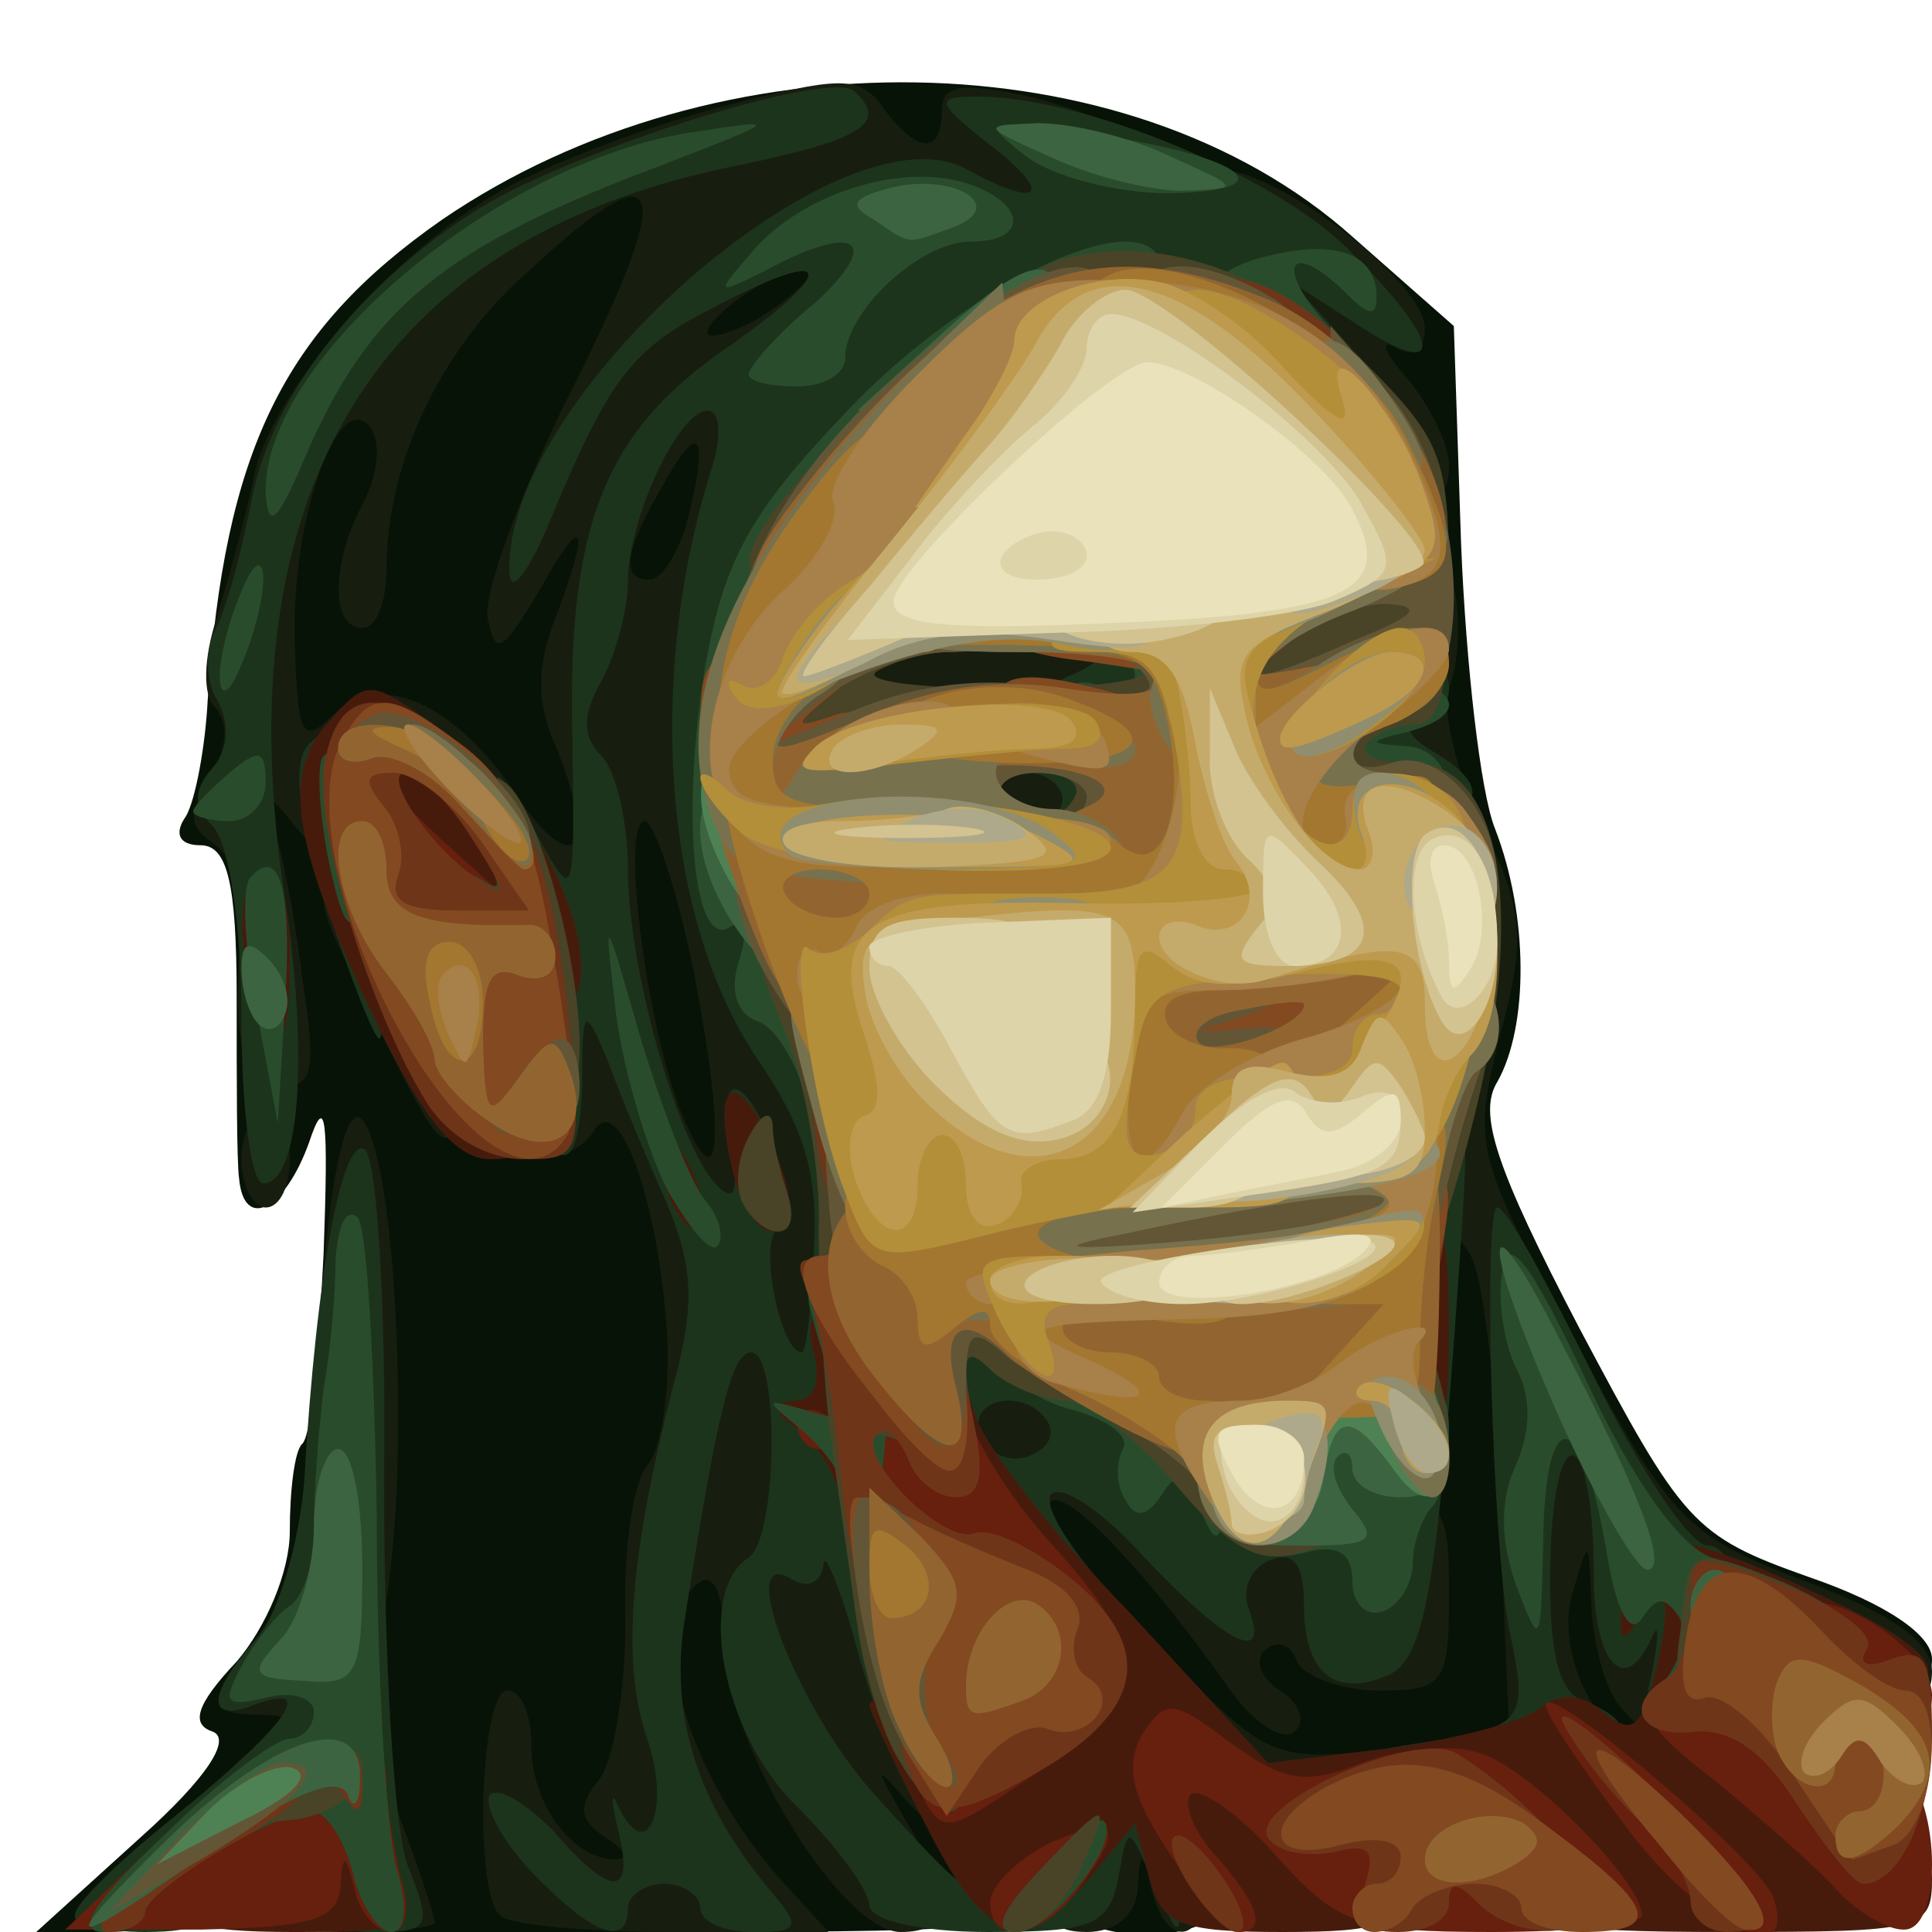 <?xml version="1.0" encoding="utf-8"?>
<!DOCTYPE svg PUBLIC "-//W3C//DTD SVG 1.0//EN" "http://www.w3.org/TR/2001/REC-SVG-20010904/DTD/svg10.dtd">
<svg version="1.0" xmlns="http://www.w3.org/2000/svg" width="40px" height="40px" viewBox="0 0 40 40" preserveAspectRatio="xMidYMid meet">
 <g fill="#081308">
  <path d="M2.90 38.05 c1.40 -1.25 1.90 -2.05 1.50 -2.20 -0.45 -0.15 -0.35 -0.55 0.50 -1.45 0.60 -0.70 1.10 -1.85 1.10 -2.70 0 -0.85 0.10 -1.65 0.25 -1.80 0.20 -0.15 0.35 -1.95 0.45 -3.95 0.10 -2.80 0.05 -3.35 -0.30 -2.30 -0.50 1.40 -1.35 1.85 -1.45 0.75 -0.05 -0.35 -0.05 -2.05 -0.05 -3.75 0 -2.40 -0.20 -3.15 -0.75 -3.15 -0.45 0 -0.55 -0.25 -0.30 -0.60 0.20 -0.35 0.40 -1.45 0.45 -2.40 0.35 -5.15 1.55 -7.65 4.85 -9.95 5.70 -3.90 14.20 -3.80 18.85 0.35 l2.10 1.85 0.15 4.50 c0.10 2.50 0.40 5.15 0.70 5.90 0.70 1.80 0.70 4.10 0.05 5.25 -0.40 0.65 -0.05 1.75 1.70 5.10 2.15 4.05 2.35 4.30 4.75 5.15 1.60 0.55 2.55 1.20 2.55 1.70 0 0.60 -0.40 0.75 -1.95 0.50 -1.85 -0.25 -2 -0.15 -2.30 1.20 -0.30 1.30 -0.55 1.45 -2.20 1.45 -1.05 0 -3.30 0.15 -5 0.30 -2.50 0.30 -3.05 0.50 -3.05 1.25 0 1.30 -3.30 1.35 -3.65 0.10 -0.20 -0.85 -0.25 -0.85 -0.30 0 -0.05 0.75 -0.75 0.85 -7.30 0.85 l-7.25 0 -0.30 -1.25 c-0.35 -1.35 -1.20 -1.70 -1.20 -0.50 0 0.95 -1.55 1.75 -3.35 1.75 l-1.40 0 2.15 -1.95z m18.20 -3.95 c-0.80 -0.55 -1.10 -1.20 -1.10 -2.65 0 -1.95 0 -1.95 1.95 -1.95 1.55 0 2.20 0.30 3.20 1.50 0.70 0.85 1.75 1.50 2.25 1.50 0.90 0 1.05 -0.45 1.30 -4.60 0.15 -2.55 0.40 -5.60 0.60 -6.80 0.20 -1.55 0.10 -2.45 -0.50 -3.35 -0.45 -0.65 -0.80 -1.55 -0.80 -2 0 -0.45 -0.45 -0.75 -1.25 -0.75 -1.10 0 -1.25 -0.20 -1.25 -1.75 0 -1.55 0.15 -1.80 1.50 -2.05 1.65 -0.35 1.85 -0.80 0.75 -1.70 -0.40 -0.35 -0.75 -1.25 -0.75 -2.05 0 -0.95 -0.25 -1.45 -0.75 -1.45 -0.40 0 -0.75 -0.20 -0.75 -0.45 0 -0.25 -0.90 -0.65 -2.05 -0.95 -2.70 -0.70 -4.95 0.05 -4.95 1.60 0 0.70 -0.50 1.40 -1.25 1.80 -0.85 0.45 -1.25 1.10 -1.25 1.95 0 2.50 -0.55 3.55 -1.80 3.55 -1.30 0 -1.35 0.05 -0.90 1.20 0.15 0.45 0.70 0.80 1.20 0.80 0.65 0 0.95 0.55 1.20 2.50 0.20 1.60 0.60 2.50 1 2.50 0.85 0 1.30 1.10 1.30 3 0 1.05 -0.30 1.45 -1.25 1.70 -1.50 0.40 -1.65 1.60 -0.25 1.95 0.85 0.20 1 0.70 1 3.05 0 1.65 -0.20 2.80 -0.55 2.80 -0.30 0 -0.45 0.40 -0.35 0.90 0.15 0.90 2.80 1.60 4.60 1.15 0.95 -0.20 0.95 -0.25 -0.10 -0.95z m-11.65 -15.85 c-1.60 -2.30 -1.75 -1.85 -0.35 1.05 0.75 1.70 1.20 2.15 1.30 1.55 0.10 -0.50 -0.35 -1.65 -0.95 -2.60z"/>
  <path d="M19.85 18.15 c-0.20 -0.15 -0.35 -0.85 -0.35 -1.50 0 -0.70 -0.30 -1.15 -0.75 -1.15 -0.50 0 -0.75 -0.55 -0.75 -1.75 l0 -1.75 2.75 0 2.75 0 0 3.25 0 3.25 -1.65 0 c-0.95 0 -1.85 -0.15 -2 -0.35z"/>
 </g>
 <g fill="#171e10">
  <path d="M5.50 38.50 c0 -0.85 -0.25 -1.50 -0.60 -1.50 -0.40 0 -0.25 -0.35 0.30 -0.75 0.85 -0.65 0.90 -0.75 0.15 -0.75 -1.10 0 -1.05 -0.30 0.15 -1.85 0.75 -0.95 1 -2.10 1.05 -4.60 0.10 -3.70 0.55 -6.55 1 -5.80 0.65 1.05 0.90 6.60 0.50 9.50 -0.30 2.20 -0.25 3.50 0.25 4.95 0.40 1.05 0.70 2 0.70 2.10 0 0.10 -0.80 0.20 -1.75 0.20 -1.60 0 -1.75 -0.10 -1.75 -1.50z"/>
  <path d="M10.35 39.65 c-0.55 -0.50 -0.40 -4.65 0.15 -4.65 0.30 0 0.50 0.50 0.50 1.15 0 1.20 0.85 2.35 1.75 2.35 0.25 0 0.20 -0.20 -0.20 -0.45 -0.55 -0.35 -0.60 -0.65 -0.15 -1.20 0.30 -0.35 0.55 -1.85 0.55 -3.25 -0.05 -1.45 0.15 -2.90 0.45 -3.25 0.30 -0.35 0.50 -1.65 0.40 -2.90 -0.20 -2.70 -1 -4.85 -1.50 -4.05 -0.20 0.35 -0.70 0.60 -1.10 0.60 -0.85 0 -0.95 -2.55 -0.10 -3.40 0.45 -0.45 0.40 -0.60 -0.25 -0.60 -0.55 0 -1 -0.50 -1.15 -1.45 -0.30 -1.50 -2.20 -2.60 -2.20 -1.25 0 0.95 -0.50 0.90 -1.35 -0.15 -0.60 -0.75 -0.70 -0.80 -0.50 -0.10 0.15 0.45 0.45 1.85 0.60 3.15 0.30 1.95 0.25 2.30 -0.45 2.30 -0.80 0 -1 -0.95 -0.80 -3.45 0.05 -0.65 -0.20 -1.35 -0.60 -1.60 -0.50 -0.35 -0.50 -0.60 -0.05 -1.35 0.35 -0.60 0.40 -1.15 0.10 -1.45 -0.25 -0.25 -0.25 -1 0.05 -1.90 0.25 -0.85 0.60 -2.10 0.75 -2.85 0.30 -1.65 2.70 -4.50 4.95 -5.85 0.90 -0.55 2.95 -1.35 4.60 -1.80 2.65 -0.70 3 -0.70 3.50 0 0.70 0.95 1.20 0.95 1.20 0.05 0 -0.55 0.40 -0.60 1.80 -0.30 1 0.25 2.05 0.65 2.35 0.95 0.30 0.30 1 0.55 1.55 0.55 1.25 0 4.30 2.35 4.30 3.30 0 0.45 -0.25 0.60 -0.60 0.40 -0.35 -0.20 -0.25 0.10 0.25 0.65 0.45 0.55 0.85 1.35 0.85 1.80 0 1.45 -1.80 0.95 -3.45 -0.90 -1.35 -1.55 -1.80 -1.75 -4.05 -1.75 -1.90 0 -2.50 -0.20 -2.50 -0.75 0 -0.40 -0.45 -0.75 -1 -0.75 -0.55 0 -1 0.25 -1 0.50 0 0.30 0.35 0.50 0.75 0.50 0.50 0 0.75 0.50 0.75 1.65 0 1.85 -0.75 2.85 -2.10 2.85 -2.65 0 -2.45 7.55 0.35 10.30 0.50 0.50 0.75 1.70 0.75 3.45 l0 2.70 2.30 0.15 c2 0.15 2.45 0.35 3.15 1.65 0.55 1 1.10 1.45 1.70 1.35 0.55 -0.10 1.70 -0.05 2.65 0.15 1.60 0.30 1.70 0.40 1.70 2.25 0 1.85 -0.10 2 -1.45 2 -0.80 0 -1.55 -0.30 -1.70 -0.60 -0.10 -0.35 -0.40 -0.45 -0.65 -0.25 -0.25 0.20 -0.10 0.60 0.30 0.85 0.40 0.25 0.55 0.65 0.30 0.85 -0.20 0.20 -0.75 -0.10 -1.25 -0.75 -1.75 -2.50 -3.50 -4.35 -3.80 -4 -0.15 0.15 0.75 1.45 2.10 2.85 2.40 2.50 2.45 2.55 4.90 2.25 l2.50 -0.30 -0.20 -4.60 c-0.05 -2.50 -0.35 -4.90 -0.60 -5.30 -0.30 -0.55 -0.40 -0.40 -0.45 0.65 0 0.75 -0.20 1.35 -0.50 1.35 -0.85 0 -1.10 -2.45 -0.55 -5.65 0.80 -4.60 0.75 -5.35 -0.45 -5.35 -0.65 0 -1 -0.35 -1 -1 0 -0.75 -0.35 -1 -1.25 -1 -1.10 0 -1.25 -0.20 -1.25 -1.70 0 -1.50 0.20 -1.70 1.55 -2 2.65 -0.50 3.30 -0.35 3.55 0.85 0.15 0.65 0.10 1.60 -0.10 2.10 -0.15 0.50 0.15 1.75 0.70 2.85 0.85 1.80 0.90 2.30 0.35 4.35 -0.55 2.25 -0.55 2.40 1.55 6.30 2 3.75 2.30 4.05 4.80 5 1.75 0.65 2.60 1.25 2.60 1.85 0 0.65 -0.40 0.90 -1.25 0.90 -0.70 0 -1.25 -0.20 -1.25 -0.50 0 -1.10 -1.50 -0.40 -1.80 0.80 -0.35 1.30 -0.40 1.30 -3.75 1.10 -1.90 -0.15 -3.45 -0.05 -3.45 0.15 0 0.25 -0.80 0.45 -1.75 0.45 -1.55 0 -1.75 0.15 -1.75 1.25 0 1.45 -0.80 1.70 -1.15 0.40 -0.20 -0.85 -0.25 -0.85 -0.30 0 -0.05 0.50 -0.45 0.85 -1.05 0.85 -0.80 0 -1 -0.35 -1 -1.80 0 -0.95 0.20 -1.65 0.40 -1.50 0.85 0.50 1.45 -0.50 1.25 -2.05 -0.20 -1.20 -0.55 -1.65 -1.20 -1.65 -0.50 0 -1.05 -0.20 -1.20 -0.50 -0.15 -0.25 -0.60 -0.50 -1 -0.50 -0.55 0 -0.60 0.35 -0.20 1.60 0.50 1.90 0.60 4.40 0.15 4.40 -0.20 0 -0.65 -0.40 -1.05 -0.85 -0.55 -0.65 -0.50 -0.50 0.05 0.45 1.05 1.75 1 2.40 -0.05 2.40 -1.25 0 -3.65 -4 -3.65 -5.95 0 -0.95 -0.20 -1.50 -0.50 -1.30 -1.20 0.75 -0.35 3.90 1.65 6.15 l1 1.10 -3.25 0 c-1.75 0 -3.40 -0.15 -3.55 -0.35z m23.25 -4.25 c-0.35 -0.35 -0.60 -1.30 -0.65 -2.10 -0.05 -1.50 -0.05 -1.50 -0.40 -0.30 -0.35 1.15 0.50 3 1.40 3 0.15 0 0 -0.25 -0.35 -0.60z m-19.20 -15.10 c-0.35 -1.80 -0.85 -3.30 -1.05 -3.30 -0.50 0 0 4 0.70 5.90 0.85 2.15 1 0.85 0.35 -2.60z m-2.85 -4.75 c-0.45 -0.95 -0.45 -1.75 -0.05 -2.75 0.75 -2 0.60 -2.25 -0.35 -0.55 -0.75 1.25 -0.90 1.35 -1.05 0.55 -0.10 -0.50 0.70 -2.70 1.80 -4.85 2.15 -4.30 1.85 -4.95 -1 -2.30 -1.80 1.60 -2.90 3.95 -2.90 6.15 0 0.65 -0.20 1.20 -0.50 1.20 -0.65 0 -0.65 -1.30 0 -2.55 0.30 -0.55 0.40 -1.20 0.20 -1.55 -0.65 -1 -1.65 1.75 -1.60 4.25 0.05 2.10 0.15 2.30 0.80 1.65 0.95 -0.95 2.55 -0.25 3.85 1.75 1.15 1.65 1.60 1.05 0.80 -1z m2.65 -4.65 c0.50 -1.90 0.30 -2.25 -0.45 -0.90 -0.85 1.45 -0.90 2 -0.30 2 0.25 0 0.55 -0.50 0.75 -1.10z m2 -4.65 c0.55 -0.40 0.75 -0.75 0.50 -0.75 -0.30 0 -0.95 0.35 -1.50 0.75 -0.50 0.40 -0.70 0.70 -0.45 0.70 0.30 0 0.95 -0.30 1.45 -0.70z"/>
  <path d="M5 24 c0 -0.55 0.25 -1 0.50 -1 0.30 0 0.50 0.45 0.50 1 0 0.55 -0.20 1 -0.50 1 -0.25 0 -0.50 -0.45 -0.50 -1z"/>
  <path d="M8.40 22.40 c-2 -4 -2 -3.90 -1.15 -3.90 0.50 0 0.75 0.45 0.75 1.30 0 0.75 0.35 1.60 0.80 1.95 0.45 0.30 0.75 0.95 0.65 1.45 -0.15 0.65 -0.40 0.45 -1.05 -0.80z"/>
  <path d="M18.40 18.15 c-1 -0.15 -1.40 -0.50 -1.40 -1.20 0 -0.50 -0.20 -0.95 -0.50 -0.95 -0.85 0 -0.60 -3.35 0.30 -3.70 0.45 -0.15 2.35 -0.30 4.25 -0.30 l3.45 0 0 1.75 c0 1.20 -0.25 1.75 -0.75 1.75 -0.50 0 -0.75 0.50 -0.75 1.50 0 1.35 -0.15 1.50 -1.60 1.45 -0.90 -0.05 -2.25 -0.20 -3 -0.30z"/>
 </g>
 <g fill="#1d341c">
  <path d="M1.55 39.65 c0 -0.25 1 -1.20 2.20 -2.15 2.20 -1.80 2.85 -2.70 1.50 -2.20 -1 0.40 -0.95 -0.25 0.05 -1.35 0.45 -0.50 0.90 -2 1 -3.30 0.25 -4.35 0.80 -7.15 1.25 -6.85 0.25 0.15 0.45 3.25 0.40 6.85 0 3.65 0.20 7.25 0.50 8 0.50 1.25 0.45 1.35 -0.70 1.35 -0.90 0 -1.25 -0.25 -1.25 -1 0 -0.65 -0.35 -1 -1 -1 -0.65 0 -1 0.35 -1 1 0 0.80 -0.35 1 -1.50 1 -0.80 0 -1.50 -0.15 -1.45 -0.35z"/>
  <path d="M11 38.75 c-0.65 -0.70 -1 -1.40 -0.85 -1.60 0.20 -0.15 0.75 0.20 1.30 0.75 1.20 1.40 1.70 1.40 1.35 0 -0.15 -0.65 -0.15 -0.85 0 -0.50 0.60 1.25 1.10 0.05 0.60 -1.40 -0.55 -1.60 -0.35 -3.85 0.55 -7.35 0.45 -1.65 0.40 -2.45 -0.15 -3.75 -0.40 -0.90 -0.95 -2.20 -1.20 -2.90 -0.50 -1.20 -0.55 -1.20 -0.55 0.50 -0.10 3 -1.25 0.85 -1.60 -2.90 -0.15 -1.85 -0.25 -3.45 -0.15 -3.50 0.05 -0.10 0.45 0.45 0.85 1.25 0.75 1.35 0.75 1.30 0.70 -2.10 -0.10 -4.35 0.65 -6.30 3.20 -8.05 2.30 -1.60 2.25 -2.15 -0.15 -0.90 -1.80 0.90 -2.25 1.45 -3.50 4.45 -0.45 1.10 -0.85 1.60 -0.85 1.10 -0.15 -3.60 6.85 -9.75 9.45 -8.35 1.55 0.85 1.85 0.55 0.50 -0.50 -1.15 -0.90 -1.15 -1 -0.25 -1 2.15 0 6.05 1.60 7.60 3.10 2 1.95 2.15 2.85 0.30 1.65 l-1.40 -0.90 1.45 1.60 c1.20 1.25 1.30 1.55 0.60 1.55 -0.50 0 -1.85 -0.60 -3.05 -1.30 -2.65 -1.50 -3.30 -1.30 -6.85 2.35 -1.95 2.05 -2.40 2.85 -2.70 4.95 -0.25 1.70 -0.15 2.50 0.25 2.50 0.30 0 0.55 0.30 0.55 0.70 0 0.35 0.35 1.35 0.75 2.10 0.90 1.75 1 4.55 0.15 4.80 -1.15 0.40 0.20 1.40 1.80 1.40 1.95 0 4.65 1.25 6.15 2.80 0.90 1 1.20 1.10 2.40 0.55 1.05 -0.50 1.25 -0.85 1 -1.85 -0.20 -0.70 -0.45 -2.20 -0.60 -3.35 -0.20 -1.95 -0.15 -2.15 0.80 -2.15 1 0 1 0.20 0.75 3.90 -0.45 6.50 -0.70 8 -1.50 8.30 -1.10 0.45 -1.70 -0.10 -1.70 -1.45 0 -0.85 -0.20 -1.15 -0.70 -0.95 -0.40 0.15 -0.60 0.60 -0.45 1 0.45 1.20 -0.45 0.75 -2.15 -1.05 -0.90 -1 -1.75 -1.55 -1.95 -1.30 -0.15 0.30 0.55 1.35 1.55 2.40 1.10 1.10 1.60 1.95 1.25 2.05 -0.30 0.10 -1.25 -0.50 -2.10 -1.35 -0.80 -0.85 -1.80 -1.55 -2.20 -1.55 -0.45 0 -0.75 -0.50 -0.80 -1.10 -0.05 -0.65 -0.25 -0.25 -0.45 0.85 -0.55 2.80 0.90 4.75 3.60 4.75 1.80 0 1.90 0.05 1.85 1.65 0 1.60 0 1.60 -0.55 0.35 -0.55 -1.25 -0.55 -1.25 -0.75 -0.10 -0.20 0.95 -0.50 1.10 -2.70 1.10 -1.40 0 -2.45 -0.25 -2.45 -0.55 0 -0.30 -0.65 -1.20 -1.50 -2.05 -1.55 -1.50 -2.10 -4.45 -1 -5.15 0.60 -0.40 0.65 -4.25 0.05 -4.25 -0.40 0 -0.70 1.20 -1.40 5.70 -0.25 1.90 0.30 3.65 1.80 5.45 0.65 0.75 0.60 0.85 -0.35 0.85 -0.60 0 -1.10 -0.20 -1.10 -0.50 0 -0.25 -0.35 -0.50 -0.75 -0.50 -0.40 0 -0.75 0.25 -0.75 0.50 0 0.85 -0.75 0.55 -2 -0.75z m8.20 -1 c-0.45 -0.65 -1.10 -2.30 -1.45 -3.60 -0.35 -1.30 -0.70 -2.10 -0.70 -1.75 -0.05 0.35 -0.30 0.50 -0.65 0.30 -1.20 -0.75 0.05 2.60 1.70 4.45 1.95 2.15 2.25 2.35 1.10 0.60z m2.50 -8.30 c-0.45 -0.75 -1.70 -0.50 -1.40 0.25 0.15 0.40 0.60 0.60 1 0.45 0.40 -0.15 0.55 -0.45 0.40 -0.70z m-4.85 -3.55 c0.10 -1.60 -0.20 -2.55 -1.15 -3.95 -1.95 -2.85 -2.35 -7.90 -0.95 -12.30 0.20 -0.65 0.15 -1.15 -0.10 -1.15 -0.60 0 -1.65 2.25 -1.65 3.55 0 0.55 -0.25 1.50 -0.55 2.05 -0.40 0.70 -0.40 1.15 0 1.55 0.30 0.30 0.55 1.35 0.55 2.35 0 2.05 1.05 5.75 1.85 6.55 0.35 0.35 0.45 0.15 0.30 -0.75 -0.35 -1.70 0.25 -1.65 0.90 0.05 0.30 0.80 0.30 1.45 0.05 1.60 -0.40 0.25 0.05 2.55 0.50 2.55 0.10 0 0.20 -0.95 0.25 -2.10z"/>
  <path d="M29.65 36.05 c1.90 -0.30 2 -0.45 1.60 -2.30 -0.35 -1.70 -0.55 -8.75 -0.25 -8.75 0.20 0 1.05 1.60 2 3.50 0.95 1.95 2 3.50 2.35 3.50 0.70 0 0.85 1.85 0.35 3.20 -0.15 0.45 -0.65 0.80 -1.05 0.80 -0.55 0 -0.70 -0.35 -0.45 -1.35 0.15 -0.80 0.15 -1.10 0 -0.75 -0.55 1.25 -1.20 0.55 -1.20 -1.25 0 -3.10 -0.80 -3.45 -0.90 -0.45 -0.05 1.95 0.15 2.80 0.65 3 1.70 0.65 0.60 1.30 -2.10 1.25 -2.55 -0.10 -2.70 -0.15 -1 -0.40z"/>
  <path d="M5 21.10 c0 -1.90 -0.25 -3.65 -0.60 -4 -0.40 -0.40 -0.40 -0.75 0 -1.20 0.35 -0.40 0.35 -0.95 0.10 -1.40 -0.25 -0.40 -0.25 -1.05 -0.05 -1.45 0.25 -0.45 0.55 -1.65 0.75 -2.65 0.40 -2.20 2.25 -4.55 4.75 -6.10 1.95 -1.20 7.30 -2.90 7.75 -2.40 0.70 0.65 0.15 1 -2.55 1.55 -7.35 1.50 -10.55 6.75 -9.25 15.15 0.50 3.30 0.30 5.90 -0.45 5.90 -0.25 0 -0.45 -1.55 -0.45 -3.40z"/>
  <path d="M6.75 18.70 c-0.60 -1.90 -0.70 -2.95 -0.35 -3.30 0.35 -0.35 0.60 -0.20 0.75 0.40 0.40 1.50 0.95 5.70 0.70 5.70 -0.10 0 -0.60 -1.25 -1.10 -2.80z"/>
  <path d="M20.50 17.25 c0 -0.45 0.30 -0.60 0.75 -0.45 0.40 0.20 0.75 0.05 0.75 -0.25 0 -0.30 -0.35 -0.55 -0.75 -0.55 -1.30 0 -0.85 -1.40 0.65 -1.90 0.85 -0.35 1.05 -0.55 0.50 -0.55 -0.50 -0.05 -0.90 -0.40 -0.90 -0.80 0 -0.50 0.55 -0.75 1.75 -0.75 1.70 0 1.75 0.05 1.75 2 0 1.10 -0.20 2 -0.50 2 -0.25 0 -0.50 0.45 -0.50 1 0 0.80 -0.35 1 -1.75 1 -1.20 0 -1.75 -0.25 -1.75 -0.75z"/>
  <path d="M27 15.25 c0 -1.60 0.10 -1.75 1.50 -1.75 1 0 1.50 0.25 1.50 0.75 0 0.40 -0.30 0.75 -0.60 0.75 -0.35 0 -0.25 0.25 0.25 0.55 1.40 0.80 1 1.45 -0.90 1.45 -1.65 0 -1.75 -0.10 -1.75 -1.75z"/>
 </g>
 <g fill="#471b0c">
  <path d="M3.50 39.25 c0 -0.40 0.30 -0.75 0.70 -0.75 0.40 0 0.80 -0.50 0.90 -1.10 0.20 -1.50 2.90 -2 2.90 -0.55 0 0.50 0.15 1.40 0.30 2.05 0.30 1.05 0.15 1.10 -2.25 1.10 -1.95 0 -2.55 -0.20 -2.55 -0.75z"/>
  <path d="M19.15 37.75 c-0.65 -1.25 -1.15 -2.35 -1.15 -2.45 0 -0.15 0.60 -0.30 1.35 -0.40 1.95 -0.25 2 -1.30 0.05 -1.50 -1.40 -0.15 -1.65 -0.35 -1.80 -1.65 -0.10 -0.80 -0.55 -1.75 -1 -2.10 -0.65 -0.45 -0.65 -0.60 -0.15 -0.65 0.40 0 0.55 -0.35 0.40 -1 -0.20 -0.75 0 -1 0.75 -1 1.15 0 2.15 0.90 2.60 2.30 0.15 0.60 1.60 2.45 3.20 4.10 l2.85 3.10 2.50 -0.30 c1.40 -0.20 2.80 -0.55 3.15 -0.85 0.40 -0.30 0.85 -0.30 1.30 0.10 0.55 0.45 0.75 0.35 1 -0.55 0.45 -1.70 0.35 -2.25 -0.25 -1.40 -0.40 0.60 -0.45 0.50 -0.35 -0.50 0.20 -1.45 0.95 -1.45 4.25 0.10 2.55 1.20 2.75 1.90 0.55 1.90 l-1.65 0.05 1.65 1.40 c0.90 0.75 1.60 1.85 1.60 2.45 0 1.05 -0.20 1.10 -4.25 1.10 -3.70 0 -4.30 -0.15 -4.85 -1 -0.35 -0.55 -0.90 -1 -1.25 -1 -0.35 0 -0.65 0.45 -0.65 1 0 0.85 -0.35 1 -2.45 1 -2.10 0 -2.50 -0.15 -2.75 -1.10 l-0.30 -1.15 -0.95 1.15 c-1.40 1.60 -2.15 1.35 -3.40 -1.15z"/>
  <path d="M28 27.50 c0 -2.15 0.15 -2.50 1 -2.50 0.85 0 1 0.35 1 2.50 0 2.15 -0.15 2.50 -1 2.50 -0.85 0 -1 -0.35 -1 -2.50z"/>
  <path d="M13.75 24.45 c-0.50 -1.50 -0.10 -1.60 0.60 -0.15 0.30 0.65 0.35 1.20 0.15 1.20 -0.25 0 -0.60 -0.45 -0.75 -1.05z"/>
  <path d="M15.30 24.70 c-0.15 -0.45 -0.30 -1.15 -0.30 -1.60 0 -1.05 0.75 -0.25 1.25 1.30 0.35 1.25 -0.45 1.55 -0.95 0.30z"/>
  <path d="M7.90 21.40 c-1.85 -3.85 -2.10 -5.35 -1.10 -6.45 0.80 -0.90 0.85 -0.90 2.25 0.10 2.45 1.70 4 5.95 2.20 5.95 -0.55 0 -0.65 0.40 -0.40 1.50 0.25 1.25 0.10 1.50 -0.70 1.50 -0.70 0 -1.35 -0.80 -2.25 -2.60z"/>
  <path d="M5.30 20.70 c-0.45 -1.20 -0.35 -2.70 0.20 -2.70 0.30 0 0.50 0.80 0.50 1.75 0 1.90 -0.20 2.20 -0.70 0.95z"/>
 </g>
 <g fill="#671f0e">
  <path d="M3.40 38 c2.25 -2.15 4.60 -2.75 4.60 -1.10 0 0.45 0.15 1.35 0.30 2 0.20 0.60 0.10 1.10 -0.20 1.10 -0.30 0 -0.65 -0.40 -0.75 -0.85 -0.20 -0.80 -0.25 -0.80 -0.30 -0.10 -0.05 0.70 -0.60 0.85 -2.90 0.90 l-2.80 0 2.05 -1.95z"/>
  <path d="M20.50 39.40 c0 -0.35 0.55 -0.90 1.25 -1.25 1.40 -0.60 1.55 -0.35 0.55 1 -0.75 1 -1.80 1.15 -1.80 0.25z"/>
  <path d="M24.20 38.35 c-0.80 -1.20 -0.90 -1.80 -0.55 -2.45 0.50 -0.75 0.65 -0.70 1.85 0.20 1.10 0.80 1.55 0.85 2.70 0.40 0.80 -0.30 1.90 -0.40 2.45 -0.20 1 0.30 3.30 2.60 3.35 3.35 0 0.20 -1.40 0.35 -3.10 0.35 -2.80 0 -3.20 -0.15 -4.50 -1.60 -0.75 -0.85 -1.55 -1.40 -1.75 -1.25 -0.15 0.20 0.05 0.75 0.50 1.25 0.90 1 1.10 1.60 0.50 1.60 -0.25 0 -0.85 -0.75 -1.45 -1.65z"/>
  <path d="M33.65 37.80 c-0.90 -1.20 -1.65 -2.30 -1.65 -2.50 0 -0.55 4.35 3.15 4.70 3.95 0.60 1.65 -1.55 0.60 -3.05 -1.45z"/>
  <path d="M38 39.10 c-0.40 -0.45 -1.55 -1.45 -2.45 -2.20 -1.50 -1.15 -1.65 -1.45 -1.10 -2.10 0.40 -0.45 1.10 -0.80 1.55 -0.80 0.50 0 1 -0.25 1.10 -0.55 0.30 -0.90 2.90 0.60 2.90 1.65 0 0.50 -0.25 0.90 -0.60 0.90 -0.45 0 -0.45 0.15 0 0.60 0.80 0.80 0.80 3.40 0 3.35 -0.35 0 -1 -0.40 -1.40 -0.85z"/>
  <path d="M19 37 c-0.50 -0.90 -0.40 -1 0.95 -1 2.65 0 2 -1.65 -1.05 -2.80 -0.45 -0.15 -1 -0.95 -1.15 -1.75 -0.20 -0.80 -0.55 -1.45 -0.80 -1.45 -0.25 0 -0.45 -0.25 -0.45 -0.55 0 -0.25 0.25 -0.35 0.60 -0.15 0.40 0.25 0.45 0.10 0.25 -0.45 -0.25 -0.70 0 -0.85 1.15 -0.85 1.15 0 1.50 0.20 1.50 1 0 0.55 0.80 1.90 1.80 3 2.10 2.30 2 3.25 -0.55 4.85 -1.70 1.15 -1.75 1.15 -2.25 0.15z"/>
  <path d="M7.50 17.65 l0 -1.85 1.55 1.50 1.60 1.45 -0.90 -1.45 c-0.90 -1.40 -0.90 -1.40 0.05 -1.25 0.65 0.15 1 0.70 1.10 1.85 0.15 1.55 0.10 1.60 -1.60 1.60 -1.75 0 -1.80 -0.05 -1.80 -1.85z"/>
 </g>
 <g fill="#294d2c">
  <path d="M3.40 38 c1.10 -1.10 2.30 -2 2.60 -2 0.25 0 0.50 -0.25 0.50 -0.55 0 -0.30 -0.45 -0.45 -1 -0.30 -0.85 0.20 -0.90 0.10 -0.50 -0.65 0.30 -0.55 0.75 -1.10 1 -1.25 0.30 -0.20 0.50 -0.90 0.50 -1.65 0 -0.75 0.10 -2 0.20 -2.85 0.15 -0.80 0.25 -2.05 0.25 -2.70 0.05 -0.65 0.20 -1.05 0.45 -0.85 0.20 0.20 0.35 3 0.40 6.20 0 3.25 0.20 6.45 0.40 7.25 0.25 0.80 0.20 1.35 -0.10 1.35 -0.25 0 -0.65 -0.55 -0.80 -1.25 -0.20 -0.70 -0.55 -1.25 -0.85 -1.25 -0.75 0 -3.45 1.65 -3.45 2.10 0 0.20 -0.40 0.40 -0.85 0.40 -0.60 0 -0.25 -0.60 1.25 -2z"/>
  <path d="M21.50 38.75 c0.65 -0.70 1.25 -1.15 1.35 -1.05 0.40 0.40 -1.10 2.30 -1.80 2.30 -0.50 0 -0.35 -0.40 0.45 -1.25z"/>
  <path d="M34.50 34.75 c0.30 -0.40 0.45 -0.95 0.25 -1.30 -0.30 -0.40 -0.45 -0.40 -0.75 0.05 -0.25 0.40 -0.55 -0.15 -0.75 -1.45 -0.50 -2.90 -1.25 -3.05 -1.30 -0.20 -0.05 2.25 -0.05 2.30 -0.55 1 -0.35 -1 -0.35 -1.80 0 -2.55 0.30 -0.70 0.30 -1.40 0 -1.95 -0.25 -0.50 -0.40 -1.40 -0.30 -2 0.10 -0.85 0.55 -0.30 1.75 2.25 0.95 2.05 1.95 3.45 2.60 3.65 1.20 0.35 1.35 1.50 0.35 2.55 -1 1 -2.15 0.95 -1.30 -0.05z"/>
  <path d="M28 32.75 c0 -0.60 -0.30 -0.80 -1 -0.60 -0.85 0.20 -1 0 -1 -1.70 0 -1.95 0 -1.95 2 -1.95 1.75 0 2 0.15 2 1.15 0 0.65 -0.15 1.35 -0.35 1.55 -0.20 0.20 -0.40 0.75 -0.40 1.15 0 0.45 -0.30 0.90 -0.60 1 -0.35 0.15 -0.65 -0.15 -0.65 -0.60z"/>
  <path d="M24.85 31.25 c-0.30 -0.75 -0.50 -0.80 -0.80 -0.30 -0.30 0.45 -0.55 0.50 -0.75 0.10 -0.20 -0.30 -0.20 -0.75 -0.05 -1.05 0.15 -0.25 -0.30 -0.60 -1 -0.80 -1.80 -0.45 -1.60 -1.70 0.30 -1.70 2.05 0 3.05 1.10 2.85 3.10 -0.10 1.40 -0.20 1.50 -0.55 0.65z"/>
  <path d="M17.50 30.95 c0 -0.35 -0.40 -0.90 -0.85 -1.30 -0.85 -0.70 -0.85 -0.70 0.05 -0.45 0.70 0.25 0.85 0.15 0.55 -0.55 -0.20 -0.50 -0.40 -1.25 -0.50 -1.65 -0.05 -0.40 0 -0.45 0.10 -0.10 0.15 0.30 0.55 0.60 0.90 0.60 0.50 0 0.65 0.60 0.60 2 -0.05 1.10 -0.25 2 -0.45 2 -0.20 0 -0.40 -0.25 -0.40 -0.55z"/>
  <path d="M13.80 24.60 c-0.40 -0.80 -0.90 -2.45 -1.05 -3.65 -0.25 -2.15 -0.25 -2.10 0.50 0.50 0.45 1.50 1.05 3.05 1.35 3.40 0.30 0.35 0.40 0.80 0.25 0.95 -0.15 0.15 -0.60 -0.40 -1.05 -1.20z"/>
  <path d="M16.75 22.95 c-0.20 -0.85 -0.65 -1.65 -1.05 -1.80 -0.45 -0.15 -0.60 -0.65 -0.40 -1.25 0.20 -0.65 0.10 -0.90 -0.20 -0.70 -0.75 0.45 -1 -2.40 -0.50 -5.40 0.40 -2.20 0.90 -3.15 2.90 -5.25 2.25 -2.40 5.60 -4.15 6.40 -3.35 0.15 0.15 -0.10 0.30 -0.55 0.30 -0.50 0 -0.85 0.35 -0.85 0.80 0 1.05 -1.90 2.55 -3.60 2.95 -1.05 0.25 -1.40 0.65 -1.40 1.50 0 0.60 -0.35 1.95 -0.80 3 -0.75 1.85 -0.55 4.75 0.35 4.75 0.25 0 0.45 0.55 0.45 1.25 0 0.70 0.25 1.25 0.50 1.25 0.30 0 0.50 0.80 0.50 1.75 0 2.25 -1.30 2.40 -1.75 0.20z"/>
  <path d="M11.40 23.35 c-0.25 -0.50 -0.40 -2.10 -0.35 -3.50 0.05 -2.50 0.05 -2.55 0.50 -0.95 0.60 2 0.40 5.90 -0.15 4.45z"/>
  <path d="M5.30 20.85 c-0.25 -1.30 -0.30 -2.55 -0.10 -2.70 0.60 -0.65 0.85 0.30 0.70 2.65 l-0.15 2.45 -0.45 -2.40z"/>
  <path d="M6.80 17.80 c-0.20 -1.05 -0.25 -2 -0.10 -2.15 0.35 -0.40 0.90 2.10 0.70 3.20 -0.15 0.55 -0.35 0.15 -0.60 -1.05z"/>
  <path d="M26.50 15.75 c0 -1.65 0.10 -1.75 1.75 -1.75 1.80 0 2.40 0.75 0.90 1.15 -0.85 0.20 -0.85 0.25 0 0.30 0.50 0.05 0.85 0.45 0.85 1.05 0 0.80 -0.35 1 -1.75 1 -1.65 0 -1.75 -0.10 -1.75 -1.75z"/>
  <path d="M4 16.80 c0 -0.10 0.35 -0.45 0.75 -0.80 0.60 -0.50 0.75 -0.50 0.75 0.20 0 0.45 -0.35 0.80 -0.75 0.80 -0.40 0 -0.75 -0.10 -0.75 -0.20z"/>
  <path d="M22 14.95 c0 -0.75 0.25 -0.95 0.75 -0.75 0.40 0.15 0.75 0.05 0.75 -0.20 0 -0.30 -0.35 -0.50 -0.75 -0.50 -0.40 0 -0.75 -0.20 -0.75 -0.50 0 -0.25 0.80 -0.50 1.75 -0.50 1.65 0 1.75 0.10 1.75 1.75 0 1.65 -0.10 1.75 -1.75 1.75 -1.45 0 -1.75 -0.20 -1.75 -1.05z"/>
  <path d="M4.55 14 c0 -0.40 0.20 -1.20 0.45 -1.75 0.25 -0.65 0.45 -0.70 0.45 -0.25 0 0.40 -0.20 1.20 -0.45 1.75 -0.25 0.65 -0.45 0.70 -0.45 0.25z"/>
  <path d="M5.50 10.20 c-0.05 -2.75 4.75 -6.80 8.75 -7.45 1.95 -0.30 1.95 -0.30 -0.50 0.65 -4.55 1.70 -6.10 2.95 -7.45 6.10 -0.55 1.30 -0.75 1.50 -0.80 0.70z"/>
  <path d="M15.50 7.75 c0 -0.15 0.60 -0.85 1.40 -1.50 1.40 -1.30 0.80 -1.65 -1.05 -0.65 -1 0.50 -1.05 0.50 -0.35 -0.30 0.95 -1.20 2.95 -1.90 4.35 -1.55 1.35 0.35 1.55 1.25 0.25 1.25 -1.05 0 -2.60 1.45 -2.60 2.40 0 0.35 -0.45 0.60 -1 0.60 -0.55 0 -1 -0.10 -1 -0.25z"/>
  <path d="M25.90 7.30 c-1.25 -0.95 -1.10 -1.65 0.35 -2 1.40 -0.35 2.25 -0.05 2.25 0.85 0 0.40 -0.15 0.40 -0.60 -0.05 -1.20 -1.20 -1.55 -0.60 -0.40 0.65 1.10 1.15 1.10 1.25 0.20 1.25 -0.50 0 -1.35 -0.35 -1.80 -0.70z"/>
  <path d="M21.20 3.20 c-0.90 -0.70 -0.80 -0.75 1.25 -0.45 3.20 0.45 4.35 1.20 1.75 1.25 -1.10 0 -2.45 -0.35 -3 -0.80z"/>
 </g>
 <g fill="#494327">
  <path d="M21.50 38.75 c1.45 -1.55 1.55 -1.55 0.85 0 -0.35 0.70 -0.90 1.25 -1.30 1.25 -0.50 0 -0.35 -0.40 0.45 -1.25z"/>
  <path d="M5.10 37.05 c0.10 -0.45 0.65 -0.85 1.30 -0.95 1.55 -0.25 1.45 1.20 -0.15 1.55 -1 0.15 -1.25 0.05 -1.15 -0.60z"/>
  <path d="M18.65 36.50 c-0.35 -0.50 -0.75 -1.80 -0.90 -2.85 -0.15 -1.05 -0.40 -2.80 -0.55 -3.90 -0.15 -1.10 -0.25 -3.05 -0.25 -4.30 0.05 -1.25 -0.30 -3.10 -0.70 -4.10 -0.75 -1.85 -0.75 -1.85 0.50 -1.85 1.15 0 1.25 0.20 1.25 2 0 1.10 0.25 2 0.50 2 0.30 0 0.50 0.55 0.50 1.25 0 0.90 0.25 1.25 1 1.25 0.65 0 1 -0.35 1 -0.95 0 -0.75 0.65 -1 3.75 -1.50 2.65 -0.45 3.75 -0.85 3.75 -1.35 0 -0.40 0.25 -0.70 0.50 -0.70 0.30 0 0.50 -0.75 0.50 -1.70 0 -1.45 -0.25 -1.80 -1.50 -2.25 -0.85 -0.25 -1.50 -0.85 -1.50 -1.30 0 -0.55 -0.35 -0.75 -1.10 -0.65 -0.85 0.10 -1.20 0.55 -1.30 1.60 -0.20 1.40 -0.20 1.45 -2.75 1.10 -1.45 -0.15 -3.10 -0.30 -3.70 -0.30 -0.70 0 -1.15 -0.30 -1.15 -0.75 0 -0.40 -0.35 -0.75 -0.75 -0.75 -0.50 0 -0.75 -0.55 -0.75 -1.75 0 -1.20 0.25 -1.75 0.75 -1.75 0.40 0 0.75 -0.20 0.75 -0.50 0 -0.25 -0.20 -0.50 -0.50 -0.50 -0.90 0 -0.55 -0.95 1.05 -2.60 l1.50 -1.65 -0.15 2.10 c-0.15 1.75 0 2.15 0.80 2.25 1.25 0.20 1.65 1.40 0.45 1.40 -0.50 0 -1.15 0.20 -1.50 0.40 -0.30 0.20 0.85 0.35 2.60 0.35 1.75 0 3.05 -0.15 2.90 -0.35 -0.10 -0.25 -0.75 -0.40 -1.45 -0.40 -2.15 0 -1.30 -0.85 1.15 -1.15 1.30 -0.15 2.45 -0.50 2.55 -0.80 0.10 -0.30 0.60 -0.55 1.15 -0.55 0.75 0 0.95 -0.35 0.95 -1.70 l0 -1.65 -3.50 -0.35 c-2.40 -0.25 -3.50 -0.55 -3.50 -1 0 -0.40 0.50 -0.80 1.05 -0.95 1.95 -0.50 4.15 0.25 6.10 2.05 1.70 1.70 1.85 2 1.85 4.70 0 2.20 -0.20 2.90 -0.70 2.90 -0.40 0 -0.85 0.20 -1 0.40 -0.15 0.25 0.25 0.40 0.85 0.40 1.85 -0.10 2.45 2.75 1.45 7 -0.45 1.90 -1 3.50 -1.20 3.60 -0.20 0.10 -0.15 0.75 0.15 1.40 0.70 1.90 0.55 2.70 -0.55 2.70 -0.80 0 -1 -0.35 -1 -1.75 0 -1.60 -0.15 -1.75 -1.35 -1.75 -1.90 0 -3.65 0.50 -3.65 1.05 0 0.25 0.70 0.45 1.50 0.45 1 0 1.65 0.30 1.85 0.90 0.20 0.45 0.60 1.05 1 1.25 0.95 0.60 0.80 1.20 -0.45 1.50 -0.85 0.25 -1.45 -0.10 -2.55 -1.40 -0.80 -0.95 -1.80 -1.75 -2.30 -1.75 -0.45 0 -1.15 -0.30 -1.50 -0.60 -0.55 -0.55 -0.65 -0.40 -0.45 0.75 0.30 1.50 0.25 1.55 -1.15 0.85 -1.15 -0.65 -1.25 -0.15 -0.20 1 0.80 0.90 1.65 6.50 0.95 6.50 -0.25 0 -0.75 -0.45 -1.05 -1z m3.60 -20 c0.15 -0.25 -0.15 -0.50 -0.75 -0.50 -0.60 0 -0.90 0.25 -0.75 0.50 0.15 0.30 0.50 0.50 0.75 0.50 0.25 0 0.60 -0.20 0.75 -0.50z"/>
  <path d="M34.80 33.70 c0.15 -1.70 0.20 -1.70 2.10 -0.95 2 0.90 2.05 1.55 0.05 1.95 -2.30 0.45 -2.35 0.40 -2.15 -1z"/>
  <path d="M15.35 24.85 c-0.15 -0.40 -0.05 -1 0.20 -1.40 0.25 -0.45 0.45 -0.45 0.45 -0.10 0 0.30 0.15 0.90 0.30 1.35 0.15 0.45 0.10 0.80 -0.20 0.80 -0.25 0 -0.60 -0.30 -0.75 -0.65z"/>
  <path d="M10 21.65 c0 -0.80 -0.15 -1.95 -0.35 -2.60 -0.20 -0.90 -0.15 -1.10 0.30 -0.85 0.45 0.30 0.45 0.15 0 -0.60 -0.70 -1.10 -0.40 -1.95 0.50 -1.40 0.65 0.40 1.55 3.60 1.55 5.45 0 1 -0.25 1.35 -1 1.35 -0.75 0 -1 -0.35 -1 -1.35z"/>
 </g>
 <g fill="#6f3519">
  <path d="M3.55 38 c2.20 -2.10 3.95 -2.60 3.95 -1.10 0 0.70 -0.10 0.75 -0.50 0.10 -0.25 -0.40 -0.50 -0.50 -0.50 -0.25 0 0.30 -0.80 0.95 -1.75 1.45 -0.95 0.55 -1.75 1.15 -1.75 1.40 0 0.20 -0.35 0.40 -0.75 0.40 -0.45 0 0.10 -0.80 1.30 -2z"/>
  <path d="M24.60 39 c-0.35 -0.55 -0.45 -1 -0.20 -1 0.20 0 0.65 0.45 1 1 0.35 0.55 0.45 1 0.20 1 -0.20 0 -0.65 -0.45 -1 -1z"/>
  <path d="M28.25 39.05 c0.25 -0.75 0.10 -0.90 -0.65 -0.70 -0.55 0.10 -1.15 0 -1.35 -0.30 -0.40 -0.70 3.05 -2.25 3.90 -1.75 1.25 0.75 2.85 2.40 2.85 3.05 0 0.80 -1.60 0.85 -2.40 0.05 -0.45 -0.45 -0.60 -0.45 -0.60 0 0 0.35 -0.45 0.60 -1.05 0.60 -0.75 0 -0.95 -0.20 -0.70 -0.95z"/>
  <path d="M35 39.35 c0 -0.40 -0.45 -1.10 -1.05 -1.65 -0.55 -0.50 -1.25 -1.40 -1.55 -1.95 -0.30 -0.55 0.50 0 1.80 1.25 2.45 2.35 2.75 3 1.55 3 -0.40 0 -0.75 -0.30 -0.75 -0.65z"/>
  <path d="M37.20 37.35 c-0.70 -1.10 -1.35 -1.55 -2.10 -1.50 -1.15 0.15 -1.50 -0.55 -0.60 -1.10 0.30 -0.15 0.50 -0.85 0.50 -1.50 0 -1.15 0 -1.15 2 -0.40 1.10 0.45 1.85 1 1.65 1.30 -0.20 0.30 0 0.40 0.50 0.20 0.70 -0.25 0.85 0 0.85 1.55 0 1.70 -0.70 3.15 -1.45 3.10 -0.20 -0.05 -0.75 -0.75 -1.35 -1.65z"/>
  <path d="M18.75 36.45 c-0.20 -0.60 -0.10 -1.30 0.20 -1.60 0.80 -0.80 0.70 -1.20 -0.40 -1.50 -0.70 -0.15 -0.95 -0.85 -1.15 -2.90 -0.15 -1.50 -0.45 -3.10 -0.65 -3.65 -0.35 -0.80 -0.25 -0.85 0.80 -0.55 1.65 0.50 2.25 1.25 2.60 3.15 0.25 1.15 0.15 1.60 -0.35 1.60 -0.40 0 -0.85 -0.35 -1 -0.80 -0.20 -0.45 -0.45 -0.70 -0.65 -0.50 -0.45 0.45 1.35 2.25 2 2.05 0.35 -0.15 1.25 0.30 2.05 0.95 1.70 1.40 1.50 2.70 -0.65 3.95 -1.90 1.10 -2.40 1.05 -2.80 -0.20z"/>
  <path d="M28 26.50 c0 -0.90 0.30 -1.65 0.75 -1.85 1.15 -0.40 1.40 0.05 1 1.80 -0.45 2.05 -1.75 2.05 -1.75 0.05z"/>
  <path d="M16.90 23.50 c-0.15 -0.80 -0.05 -1.50 0.20 -1.50 0.20 0 0.40 0.70 0.40 1.50 0 0.85 -0.10 1.50 -0.20 1.50 -0.10 0 -0.30 -0.65 -0.40 -1.50z"/>
  <path d="M8.85 22.85 c-1.20 -1.90 -2.45 -5.95 -2.10 -7.20 0.30 -1.35 1.10 -1.45 2.65 -0.35 1.45 1 2.05 2.60 2.40 6.05 0.25 2.55 0.20 2.65 -0.95 2.65 -0.75 0 -1.55 -0.45 -2 -1.15z m0.85 -5.60 c-0.45 -0.70 -1.05 -1.25 -1.30 -1.25 -0.50 0 0.40 1.40 1.35 2.10 0.80 0.60 0.80 0.45 -0.05 -0.85z"/>
  <path d="M23.50 21.25 c0 -1.65 0.10 -1.75 1.75 -1.75 1.65 0 1.75 0.10 1.75 1.75 0 1.65 -0.10 1.75 -1.75 1.75 -1.65 0 -1.75 -0.10 -1.75 -1.75z"/>
  <path d="M25 6.80 c0 -0.95 0.20 -1.15 0.95 -0.95 0.55 0.15 1.35 0.70 1.85 1.20 0.85 0.90 0.80 0.95 -0.95 0.95 -1.60 0 -1.85 -0.15 -1.85 -1.20z"/>
 </g>
 <g fill="#3d6440">
  <path d="M3.55 38 c2.20 -2.10 4 -2.65 3.90 -1.10 0 0.45 -0.15 0.60 -0.25 0.25 -0.20 -0.40 -1.10 -0.05 -2.75 1.10 -3.20 2.25 -3.40 2.20 -0.90 -0.25z"/>
  <path d="M5.80 33.95 c0.40 -0.40 0.70 -1.50 0.70 -2.35 0 -0.90 0.25 -1.60 0.50 -1.60 0.30 0 0.50 1.10 0.50 2.45 0 2.25 -0.10 2.45 -1.20 2.35 -1.10 -0.05 -1.15 -0.15 -0.50 -0.85z"/>
  <path d="M35 33.25 c0 -0.40 0.25 -0.75 0.50 -0.75 0.30 0 0.50 0.35 0.50 0.75 0 0.40 -0.20 0.75 -0.50 0.75 -0.25 0 -0.50 -0.35 -0.50 -0.75z"/>
  <path d="M32.35 29.50 c-1.70 -3.80 -1.75 -5.10 -0.05 -1.75 1.70 3.25 2.25 4.75 1.80 4.75 -0.20 0 -1 -1.35 -1.75 -3z"/>
  <path d="M25.70 30.45 c0.15 -0.85 0.30 -1.75 0.30 -2 0 -0.80 3.35 -0.50 3.70 0.35 0.55 1.45 0.30 2.20 -0.70 2.20 -0.55 0 -1 -0.25 -1 -0.60 0 -0.30 -0.15 -0.40 -0.30 -0.25 -0.20 0.20 -0.05 0.65 0.30 1.10 0.55 0.65 0.40 0.75 -1 0.75 -1.55 0 -1.60 -0.05 -1.30 -1.55z"/>
  <path d="M11.35 22.80 c-0.20 -0.50 -0.35 -1.70 -0.30 -2.70 l0.05 -1.85 0.45 2.25 c0.50 2.40 0.35 3.75 -0.20 2.30z"/>
  <path d="M5.35 21.20 c-0.20 -0.20 -0.35 -0.70 -0.35 -1.15 0 -0.55 0.15 -0.60 0.55 -0.20 0.30 0.30 0.50 0.80 0.35 1.15 -0.10 0.30 -0.35 0.40 -0.55 0.20z"/>
  <path d="M15.10 19 c-0.95 -1.55 -0.75 -3 0.40 -3 0.85 0 1 0.35 1 2 0 2.20 -0.45 2.50 -1.40 1z"/>
  <path d="M19.40 7 c2 -1.85 2.70 -1.90 2.50 -0.10 -0.15 1.20 -0.40 1.35 -2.15 1.50 l-2 0.10 1.65 -1.50z"/>
  <path d="M18.10 4.55 c-0.55 -0.30 -0.45 -0.45 0.30 -0.65 1.30 -0.35 2.50 0.35 1.35 0.80 -1 0.35 -0.85 0.40 -1.65 -0.15z"/>
  <path d="M21.75 3.25 c-1.45 -0.65 -1.45 -0.65 -0.25 -0.70 0.70 0 1.95 0.30 2.75 0.70 1.45 0.65 1.45 0.65 0.25 0.70 -0.70 0 -1.90 -0.30 -2.75 -0.70z"/>
 </g>
 <g fill="#834921">
  <path d="M28 39.50 c0 -0.25 0.25 -0.50 0.50 -0.50 0.30 0 0.50 -0.25 0.50 -0.55 0 -0.35 -0.50 -0.45 -1.25 -0.25 -1.50 0.40 -1.65 -0.45 -0.30 -1.20 1.55 -0.80 2.75 -0.60 4.70 0.90 2.15 1.60 2.30 2.10 0.60 2.10 -0.70 0 -1.25 -0.20 -1.25 -0.50 0 -0.25 -0.45 -0.50 -0.95 -0.50 -0.55 0 -1.15 0.25 -1.30 0.50 -0.15 0.30 -0.50 0.50 -0.80 0.50 -0.25 0 -0.45 -0.20 -0.45 -0.50z"/>
  <path d="M34.40 38.25 c-1.95 -2.30 -1.75 -2.75 0.35 -0.75 1.65 1.60 2.20 2.55 1.40 2.45 -0.25 0 -1 -0.75 -1.75 -1.70z"/>
  <path d="M37.10 36.70 c-0.65 -1 -1.45 -1.65 -1.80 -1.55 -0.40 0.15 -0.55 -0.20 -0.40 -1.20 0.25 -1.80 1.25 -1.85 2.80 -0.20 0.65 0.70 1.40 1.25 1.75 1.25 0.85 0 0.65 2.85 -0.25 3.20 -0.45 0.15 -0.80 0.30 -0.85 0.30 -0.05 0 -0.60 -0.80 -1.25 -1.80z"/>
  <path d="M18.85 36.40 c-0.75 -1.10 -1.60 -5.40 -1.10 -5.40 0.15 0 0.65 0.20 1.15 0.45 0.45 0.25 1.50 0.70 2.25 1 0.95 0.35 1.35 0.85 1.15 1.30 -0.15 0.40 -0.05 0.85 0.25 1 0.70 0.45 -0.05 1.35 -0.85 1.05 -0.35 -0.15 -1 0.20 -1.40 0.75 l-0.70 1.05 -0.75 -1.20z"/>
  <path d="M18.15 29 c-1.50 -1.85 -1.90 -3 -1.15 -3 0.35 0 0.50 -0.35 0.30 -0.75 -0.15 -0.45 0 -0.75 0.45 -0.75 0.40 0 0.75 0.30 0.75 0.70 0 0.35 0.35 0.95 0.75 1.30 0.75 0.65 1.10 4 0.40 3.95 -0.25 0 -0.90 -0.65 -1.50 -1.45z"/>
  <path d="M28.10 25.75 c0.05 -1.30 0.35 -1.75 1 -1.75 0.95 0 1.10 0.55 0.60 2.40 -0.50 1.85 -1.75 1.35 -1.60 -0.65z"/>
  <path d="M8.70 22.05 c-1.55 -2.40 -2.30 -5.40 -1.65 -6.65 0.60 -1.15 1 -1.15 2.60 0.10 0.95 0.75 1.40 1.75 1.80 4.25 0.35 1.80 0.45 3.50 0.30 3.75 -0.60 1 -1.80 0.45 -3.05 -1.45z m1.25 -4.65 c-0.55 -0.75 -1.35 -1.40 -1.80 -1.40 -0.60 0 -0.65 0.15 -0.20 0.70 0.30 0.35 0.45 1 0.30 1.40 -0.20 0.55 0.10 0.75 1.20 0.75 l1.50 0 -1 -1.45z"/>
  <path d="M23 21.35 c0 -1.55 0.20 -1.75 1.55 -2.05 0.85 -0.15 2.10 -0.30 2.80 -0.30 1.10 0 1.20 0.20 1.05 1.90 l-0.15 1.85 -2.60 0.15 -2.65 0.15 0 -1.70z"/>
  <path d="M14.50 15.25 c0 -1.70 0.05 -1.75 1.90 -1.75 1.80 0.05 1.80 0.05 0.85 0.85 -0.80 0.65 -0.85 0.75 -0.10 0.50 0.65 -0.25 0.85 -0.05 0.85 0.90 0 1.10 -0.20 1.25 -1.75 1.25 -1.65 0 -1.75 -0.10 -1.75 -1.75z"/>
  <path d="M20.50 15 c0 -1.05 0.50 -1.20 2.40 -0.70 1.80 0.50 1.35 1.70 -0.65 1.70 -1.40 0 -1.75 -0.20 -1.75 -1z"/>
  <path d="M22.15 13.65 c-2.20 -0.30 -2.10 -1.15 0.10 -1.15 1.20 0 1.75 0.25 1.75 0.75 0 0.40 -0.05 0.70 -0.10 0.65 -0.10 0 -0.90 -0.15 -1.75 -0.25z"/>
 </g>
 <g fill="#635637">
  <path d="M3.70 38.05 c0.85 -0.85 1.80 -1.55 2.15 -1.55 1.05 0 0.40 0.75 -1.70 2 l-1.90 1.10 1.45 -1.55z"/>
  <path d="M18.70 36.10 c-0.80 -1.25 -1.40 -5.10 -0.80 -5.10 1 0 1.70 1.50 1.35 3 -0.20 0.95 -0.10 1.80 0.25 2.25 0.35 0.40 0.40 0.75 0.20 0.75 -0.25 0 -0.70 -0.40 -1 -0.90z"/>
  <path d="M25 31.05 c0 -0.30 -0.65 -0.90 -1.50 -1.40 -1.95 -1.15 -1.90 -1.65 0.25 -1.65 1.65 0 1.75 0.10 1.75 1.75 0 0.95 -0.10 1.75 -0.25 1.75 -0.15 0 -0.25 -0.20 -0.25 -0.45z"/>
  <path d="M18.60 29 c-0.30 -0.55 -0.60 -1.35 -0.60 -1.75 0 -0.40 -0.15 -0.75 -0.35 -0.75 -0.25 0 -0.45 -0.80 -0.50 -1.75 -0.15 -1.45 0 -1.75 0.85 -1.75 0.80 0 1 0.35 1 1.50 0 0.85 0.25 1.50 0.50 1.50 0.30 0 0.50 -0.45 0.50 -0.95 0 -0.75 0.40 -1.05 1.65 -1.15 1.45 -0.15 1.60 -0.30 1.75 -2 0.15 -1.80 0.25 -1.90 2 -1.90 1.85 0 1.75 0.65 -0.15 1.20 -0.60 0.15 -0.45 0.20 0.40 0.10 1.05 -0.10 1.35 0.05 1.35 0.75 0 0.55 0.35 0.95 0.75 0.95 0.40 0 0.75 -0.45 0.75 -1 0 -0.75 0.35 -1 1.30 -1 1.05 0 1.25 0.15 0.95 0.90 -0.20 0.45 -0.60 1.80 -0.85 2.90 -0.45 2 -0.55 2.10 -2.75 2.40 -1.25 0.15 -3.05 0.30 -3.95 0.30 -0.95 0 -1.70 0.25 -1.70 0.55 0 0.40 -0.25 0.40 -0.75 -0.05 -0.65 -0.55 -0.75 -0.40 -0.75 0.70 0 1.55 -0.55 1.65 -1.40 0.30z"/>
  <path d="M10.60 22.50 c0.35 -0.55 0.80 -1 1 -1 0.25 0 0.40 0.45 0.40 1 0 0.65 -0.35 1 -1 1 -0.90 0 -0.95 -0.10 -0.40 -1z"/>
  <path d="M15.70 19.90 c-0.50 -0.95 -0.80 -2.75 -0.80 -4.50 0 -3.35 1.35 -5.85 4.65 -8.45 2.15 -1.70 3.45 -1.90 3.45 -0.45 0 0.80 -0.35 1 -1.70 1 -1.60 0 -1.75 0.15 -1.90 1.65 -0.10 1.20 -0.40 1.65 -1.25 1.75 -2.05 0.30 -1.35 1.60 0.85 1.60 1.10 0 2 0.25 2 0.50 0 0.30 -0.60 0.50 -1.35 0.50 -0.80 0 -1.95 0.45 -2.65 1 l-1.25 1 1.95 -0.80 c1.35 -0.55 2.65 -0.70 4.20 -0.45 1.50 0.20 2.10 0.15 1.85 -0.20 -0.15 -0.30 -0.65 -0.55 -1.05 -0.55 -0.40 0 -0.70 -0.35 -0.70 -0.75 0 -0.60 0.65 -0.75 2.75 -0.75 l2.75 0 0 -2.60 0.05 -2.65 1.20 1.40 c1.65 1.90 1.85 6.30 0.25 6.70 -0.55 0.15 -1 0.50 -1 0.75 0 0.30 0.35 0.35 0.80 0.20 0.95 -0.35 2.15 0.95 2.20 2.35 0 0.50 -0.35 0.85 -1 0.85 -0.55 0 -1 -0.35 -1 -0.75 0 -0.40 -0.35 -0.75 -0.75 -0.75 -0.40 0 -0.75 -0.45 -0.75 -1 0 -0.80 -0.35 -1 -1.50 -1 -1.30 0 -1.50 0.20 -1.50 1.30 0 1.25 -0.10 1.30 -2.35 1.15 -4.45 -0.20 -4.65 -0.15 -4.65 1.80 0 2.20 -0.70 2.25 -1.80 0.15z m6.80 -3.40 c0 -0.25 -0.45 -0.50 -1.05 -0.50 -0.55 0 -0.85 0.25 -0.70 0.50 0.15 0.30 0.65 0.50 1.05 0.50 0.40 0 0.70 -0.20 0.70 -0.50z m5.55 -3.25 c1.25 -0.50 1.45 -0.70 0.65 -0.75 -0.55 0 -1.45 0.35 -2 0.75 -1.25 0.95 -0.75 0.95 1.35 0z"/>
  <path d="M9.60 16.75 c-0.65 -0.75 -1.50 -1.20 -1.90 -1.05 -0.40 0.15 -0.70 0.05 -0.70 -0.15 0 -0.25 0.35 -0.55 0.75 -0.75 0.90 -0.35 3.45 1.80 3.20 2.65 -0.15 0.40 -0.65 0.15 -1.35 -0.70z"/>
  <path d="M23.50 6.50 c0 -1.10 1 -1.30 2.55 -0.50 1.50 0.80 1.15 1.50 -0.80 1.50 -1.40 0 -1.75 -0.20 -1.75 -1z"/>
 </g>
 <g fill="#4e8254">
  <path d="M4.30 37.50 c0.60 -0.60 1.40 -1 1.75 -0.90 0.45 0.15 0 0.60 -1.05 1.10 l-1.75 0.90 1.05 -1.10z"/>
  <path d="M25.50 31.35 c0 -0.40 0.15 -1.45 0.30 -2.30 0.30 -1.35 0.55 -1.55 1.95 -1.55 1.45 0 1.70 0.20 2 1.55 0.40 1.85 -0.10 2.55 -0.95 1.30 -0.85 -1.15 -1.20 -1.10 -1.40 0.25 -0.15 1.25 -1.90 1.90 -1.90 0.75z"/>
  <path d="M15 18.05 c-0.80 -1.55 -0.60 -2.55 0.50 -2.55 0.80 0 1 0.35 1 1.75 0 1.95 -0.70 2.30 -1.50 0.80z"/>
 </g>
 <g fill="#926530">
  <path d="M29.50 38.50 c0 -0.70 1.30 -1.15 2.05 -0.75 0.40 0.30 0.35 0.50 -0.10 0.80 -0.95 0.60 -1.95 0.55 -1.95 -0.05z"/>
  <path d="M38 38 c0 -0.25 0.25 -0.50 0.50 -0.50 0.30 0 0.50 -0.35 0.50 -0.75 0 -0.40 -0.20 -0.75 -0.50 -0.75 -0.25 0 -0.50 0.25 -0.50 0.50 0 0.75 -0.85 0.60 -1.20 -0.25 -0.15 -0.40 -0.15 -1.05 0 -1.45 0.25 -0.60 0.50 -0.60 1.75 0.10 1.60 0.95 1.80 1.80 0.75 2.90 -0.85 0.80 -1.30 0.90 -1.30 0.20z"/>
  <path d="M18.60 35.75 c-0.35 -0.70 -0.60 -2.10 -0.60 -3.15 l0 -1.80 1.05 1 c0.90 0.95 0.95 1.20 0.40 2.15 -0.55 0.85 -0.55 1.25 -0.05 2.05 0.35 0.55 0.40 1 0.20 1 -0.25 0 -0.70 -0.55 -1 -1.25z"/>
  <path d="M20 34.90 c0 -1.10 0.85 -2.05 1.45 -1.70 0.80 0.50 0.65 1.65 -0.25 2 -1.10 0.40 -1.20 0.40 -1.20 -0.30z"/>
  <path d="M23.05 29.45 c-0.95 -0.50 -1.95 -1.15 -2.20 -1.40 -0.90 -0.90 -1.40 -0.60 -1.05 0.70 0.40 1.65 -0.30 1.55 -1.70 -0.25 -2.20 -2.80 -0.30 -5.15 2.65 -3.20 0.95 0.60 1.90 0.70 4.15 0.45 2.60 -0.30 5.40 -1.20 3.75 -1.25 -0.35 0 -0.65 -0.20 -0.65 -0.50 0 -0.25 0.40 -0.50 0.90 -0.50 0.85 0 0.95 0.40 0.90 3.25 -0.05 3.10 -0.35 3.90 -1.05 2.75 -0.45 -0.75 -1.25 -0.60 -1.25 0.25 0 1 -2.30 0.90 -4.45 -0.30z"/>
  <path d="M10.10 23.20 c-0.60 -0.40 -1.10 -1 -1.10 -1.25 0 -0.30 -0.45 -1.10 -1 -1.80 -1.05 -1.35 -1.35 -3.15 -0.50 -3.15 0.30 0 0.50 0.45 0.50 1 0 0.95 0.70 1.20 2.90 1.15 0.30 -0.05 0.60 0.25 0.60 0.65 0 0.40 -0.30 0.55 -0.75 0.40 -0.60 -0.25 -0.75 0.10 -0.75 1.35 0.05 1.60 0.10 1.65 0.75 0.75 0.65 -0.90 0.75 -0.90 1.05 -0.10 0.50 1.35 -0.45 1.90 -1.70 1z"/>
  <path d="M22.90 23.20 c-0.25 -0.20 -0.40 -1.10 -0.40 -2 0 -0.90 -0.20 -1.80 -0.50 -1.95 -0.80 -0.50 -0.55 -2.10 0.40 -2.50 1.50 -0.60 -0.90 -1.20 -3.15 -0.75 -1.10 0.20 -1.50 0.40 -0.85 0.45 0.95 0.05 1.10 0.35 1.10 2.05 0 1.25 -0.25 2 -0.60 2 -0.35 0 -1.10 0.15 -1.65 0.30 -0.85 0.20 -1.15 -0.15 -1.90 -2.15 -1.25 -3.50 -1.15 -4.65 0.45 -4.65 1.10 0 1.25 0.10 0.70 0.75 -0.80 0.95 -0.55 0.95 1.75 -0.05 1.25 -0.50 2.50 -0.65 3.80 -0.45 1.30 0.20 1.95 0.15 1.95 -0.20 0 -0.35 -1.15 -0.55 -3 -0.55 -1.65 0 -3 -0.20 -3 -0.50 0 -0.25 -0.55 -0.50 -1.25 -0.50 -1.70 0 -1.55 -0.70 0.50 -3.15 3.30 -3.80 5.50 -4.60 9 -3.15 2.85 1.20 5 5.80 2.75 5.80 -0.80 0 -1 -0.35 -1 -1.70 0 -1.80 0.05 -1.80 -4.85 -2.65 -1.55 -0.25 -1.65 -0.20 -1.65 1.30 0 0.95 -0.30 1.70 -0.75 1.85 -0.40 0.20 -0.75 0.60 -0.75 1 0 0.70 1.80 0.95 5.75 0.75 1.95 -0.15 1.95 -0.10 1 0.70 -1 0.80 -1 0.80 0.15 0.60 0.90 -0.20 1.10 -0.05 1.10 0.95 0 0.85 -0.30 1.20 -0.95 1.20 -0.65 0 -1 0.45 -1.15 1.40 -0.20 1.35 -0.15 1.35 2.20 1.20 l2.40 -0.20 0 1.75 c0 0.95 -0.35 2 -0.75 2.35 -0.85 0.70 -6.35 1.30 -6.85 0.70z m4.10 -2.40 c0 -0.10 -0.55 -0.05 -1.25 0.10 -0.70 0.10 -1.10 0.40 -0.95 0.65 0.20 0.40 2.20 -0.30 2.20 -0.75z"/>
  <path d="M9.55 16.70 c-0.60 -0.70 -1.45 -1.15 -1.85 -1 -0.40 0.15 -0.70 0.05 -0.70 -0.20 0 -0.85 1.95 -0.55 3 0.50 0.85 0.85 1.35 2 0.85 2 -0.10 0 -0.65 -0.60 -1.30 -1.30z"/>
 </g>
 <g fill="#78714e">
  <path d="M24.85 31 c-0.20 -0.80 0 -1 0.95 -1 0.85 0 1.20 0.30 1.20 1 0 0.65 -0.35 1 -0.95 1 -0.50 0 -1.05 -0.45 -1.20 -1z"/>
  <path d="M28.65 29.65 c-0.85 -1.75 -0.80 -2.15 0.15 -2.15 0.40 0 0.65 0.20 0.45 0.45 -0.15 0.25 -0.05 0.60 0.25 0.80 0.60 0.35 0.70 2.25 0.15 2.25 -0.25 0 -0.70 -0.60 -1 -1.35z"/>
  <path d="M19.50 25.75 c0 -1.80 0.65 -2.25 3.20 -2.25 0.90 0 2.70 -0.15 4 -0.30 2.15 -0.30 2.30 -0.45 2.30 -1.75 0 -1.10 0.25 -1.45 1 -1.45 1 0 1.45 1.65 0.55 2.20 -0.20 0.15 -0.55 1.15 -0.75 2.25 -0.15 1.10 -0.55 2.15 -0.90 2.35 -0.30 0.20 -2.55 0.40 -5 0.45 l-4.40 0.10 0 -1.60z m9 -0.75 c0.80 -0.50 -1.55 -0.25 -5.25 0.55 -1.55 0.30 -1.25 0.35 1.25 0.15 1.75 -0.15 3.55 -0.45 4 -0.70z"/>
  <path d="M16.90 23.25 c-0.75 -2.75 -0.75 -2.75 0.35 -2.75 0.85 0 1.20 0.35 1.45 1.55 0.90 4.55 -0.60 5.55 -1.80 1.20z"/>
  <path d="M14.95 17.40 c-1.35 -2.50 0.10 -6 4.30 -10.10 l1.50 -1.45 0.15 1.35 c0.20 1.70 -0.65 2.80 -2.30 2.80 -1.15 0 -1.20 0.15 -0.95 1.90 0.20 1.55 0.05 2.05 -0.70 2.50 -0.55 0.35 -0.95 1 -0.95 1.50 0.05 0.80 0.05 0.80 0.55 0 0.70 -1.20 4 -2.05 5.65 -1.40 1.85 0.70 1.70 1.70 -0.25 1.30 -1.10 -0.20 -1.45 -0.10 -1.30 0.35 0.10 0.30 0.60 0.60 1.15 0.60 0.50 0 1.15 0.30 1.40 0.70 0.35 0.55 0.50 0.55 0.85 0 0.35 -0.55 0.45 -0.50 0.45 0.15 0 0.75 -0.55 0.85 -4.55 0.75 -3.65 -0.10 -4.60 -0.25 -5 -0.95z"/>
  <path d="M9.45 16.50 c-0.75 -0.85 -1.15 -1.50 -0.90 -1.50 0.60 0 2.45 1.90 2.45 2.50 0 0.70 -0.10 0.65 -1.55 -1z"/>
  <path d="M25.50 17.50 c0 -0.30 -0.45 -1 -0.95 -1.60 -0.55 -0.55 -0.85 -1.30 -0.70 -1.70 0.20 -0.55 -0.35 -0.70 -2.55 -0.70 -2.45 0 -2.80 -0.10 -2.80 -1 0 -0.85 0.35 -1 2.25 -1 1.65 0 2.25 0.20 2.25 0.75 0 0.40 0.35 0.75 0.75 0.75 0.40 0 0.75 -0.35 0.75 -0.75 0 -0.45 0.45 -0.75 1.25 -0.75 0.70 0 1.25 -0.20 1.25 -0.50 0 -0.25 0.70 -0.50 1.50 -0.50 2.15 0 1.90 1.20 -0.50 2.15 -1.10 0.40 -2 1.05 -2 1.35 0 0.40 0.40 0.35 1.25 -0.20 0.65 -0.45 1.55 -0.80 2 -0.80 1.10 0 0.90 1.55 -0.25 1.85 -1.15 0.30 -1.35 1.15 -0.25 1.15 0.40 0 0.75 0.45 0.75 1 0 0.85 -0.35 1 -2 1 -1.10 0 -2 -0.25 -2 -0.50z"/>
  <path d="M27 8.50 c0 -1.80 0.65 -1.90 1.70 -0.40 1.10 1.55 1 1.90 -0.45 1.90 -1.05 0 -1.25 -0.25 -1.25 -1.50z"/>
 </g>
 <g fill="#a37730">
  <path d="M18 32.45 c0 -0.90 0.10 -0.95 0.75 -0.45 0.75 0.60 0.60 1.50 -0.30 1.50 -0.25 0 -0.45 -0.50 -0.45 -1.05z"/>
  <path d="M24.50 30.20 c-0.40 -0.40 -1.40 -1.05 -2.35 -1.45 -0.90 -0.40 -1.65 -0.95 -1.65 -1.30 0 -0.40 -0.20 -0.40 -0.75 0.05 -0.60 0.50 -0.75 0.45 -0.75 -0.20 0 -0.45 -0.35 -0.95 -0.75 -1.10 -0.40 -0.20 -0.75 -0.70 -0.75 -1.20 0 -0.65 0.55 -0.95 1.95 -1.20 1.45 -0.20 2 -0.60 2.25 -1.40 0.50 -2.05 0.35 -2.40 -1.20 -2.40 -0.80 0 -1.50 0.25 -1.50 0.55 0 0.75 -1.40 2.05 -1.90 1.75 -0.25 -0.15 -0.95 -1.70 -1.50 -3.40 -1.25 -3.70 -0.95 -5.95 1.15 -8.65 1.55 -2.05 2.25 -1.90 2.25 0.55 0 1.65 0.05 1.70 2.15 1.80 1.15 0.05 3.10 0.05 4.35 0.05 1.25 -0.05 1.85 0.05 1.40 0.20 -0.50 0.10 -0.90 0.55 -0.90 0.95 0 0.65 0.20 0.60 1.50 -0.05 1.85 -0.95 2.50 -0.95 2.50 0 0 0.45 -0.55 1 -1.20 1.25 -1.85 0.70 -2.10 1.55 -0.40 1.20 1.35 -0.30 1.45 -0.20 1.20 1.25 -0.10 0.95 0 1.55 0.35 1.55 0.30 0 0.55 0.80 0.55 1.75 0 1.65 -0.10 1.75 -1.75 1.75 -2.05 0 -2.15 -0.25 -0.60 -1.60 l1.10 -1 -1.25 0.30 c-0.70 0.15 -1.90 0.30 -2.65 0.30 -0.95 0 -1.35 0.20 -1.20 0.65 0.10 0.30 0.70 0.60 1.30 0.55 0.70 0 1.05 0.25 1.05 0.85 0 1.85 -0.60 2.45 -2.45 2.45 -2.95 0 -3.50 0.80 -0.85 1.20 1.25 0.20 2.30 0.60 2.30 0.90 0 0.30 -0.65 0.40 -1.75 0.20 -1.10 -0.20 -1.75 -0.15 -1.75 0.20 0 0.25 0.45 0.50 1 0.50 0.55 0 1 0.25 1 0.50 0 0.30 0.45 0.50 1 0.50 0.65 0 1 0.35 1 1 0 1.20 -0.65 1.30 -1.50 0.20z m-6.50 -11.70 c0 -0.25 -0.45 -0.50 -1.05 -0.50 -0.55 0 -0.85 0.25 -0.70 0.50 0.15 0.30 0.65 0.50 1.05 0.50 0.40 0 0.70 -0.20 0.70 -0.50z m6.20 -3.45 c-0.35 -1.60 -0.55 -1.70 -4.45 -1.70 -1.95 -0.05 -3.75 1.15 -3.75 2.40 0 0.90 0.35 1 3.25 1 1.85 0.05 3.50 0.30 3.85 0.65 0.90 0.90 1.45 -0.40 1.10 -2.35z"/>
  <path d="M18.50 15.20 c0 -0.85 2.25 -1.30 3.70 -0.70 2.05 0.75 1.50 1.35 -1.20 1.30 -1.50 -0.05 -2.50 -0.25 -2.50 -0.60z"/>
  <path d="M27.60 28.15 l1.05 -1.15 -1.05 0 c-1.55 0 -1.35 -0.90 0.30 -1.55 0.75 -0.35 1.10 -0.65 0.75 -0.80 -1.05 -0.40 -0.75 -1.65 0.40 -1.65 0.95 0 1.05 0.20 0.70 1.65 -0.20 0.85 -0.35 2.30 -0.35 3.15 0 1.35 -0.20 1.55 -1.45 1.55 l-1.45 0 1.10 -1.20z"/>
  <path d="M8.90 20.75 c-0.20 -0.85 -0.05 -1.25 0.40 -1.25 0.40 0 0.70 0.55 0.70 1.25 0 1.60 -0.80 1.60 -1.10 0z"/>
  <path d="M10 17 c-0.30 -0.55 -1.05 -1.25 -1.65 -1.50 -0.70 -0.30 -0.85 -0.45 -0.30 -0.45 0.90 -0.05 3.30 2.30 2.85 2.75 -0.20 0.15 -0.60 -0.20 -0.90 -0.80z"/>
  <path d="M28 10.70 c0 -1.35 -0.20 -1.70 -1 -1.70 -0.55 0 -1 -0.35 -1 -0.75 0 -0.50 -0.55 -0.75 -1.75 -0.75 -1.40 0 -1.75 -0.20 -1.75 -1 0 -2.25 5.35 -0.10 6.65 2.65 1.10 2.25 1.05 2.70 -0.15 3 -0.85 0.20 -1 0 -1 -1.45z"/>
 </g>
 <g fill="#a88049">
  <path d="M37.35 36.70 c-0.15 -0.20 0 -0.65 0.40 -1.05 0.65 -0.65 0.85 -0.60 1.55 0.10 0.45 0.45 0.65 0.95 0.50 1.15 -0.20 0.15 -0.55 0 -0.85 -0.40 -0.35 -0.60 -0.55 -0.60 -0.85 -0.10 -0.25 0.35 -0.55 0.45 -0.75 0.30z"/>
  <path d="M24.85 30.80 c-0.90 -1.35 -0.65 -1.80 0.85 -1.80 0.60 0 1.50 -0.35 2 -0.75 0.95 -0.75 2.30 -1.05 1.65 -0.45 -0.15 0.20 -0.10 0.75 0.15 1.25 0.30 0.50 0.30 1 0.05 1.15 -0.25 0.15 -0.55 -0.05 -0.75 -0.45 -0.40 -1.15 -1 -0.90 -1.70 0.75 -0.80 1.80 -1.25 1.85 -2.25 0.30z"/>
  <path d="M21.90 28.65 c-0.50 -0.10 -0.90 -0.55 -0.90 -0.95 0 -0.40 -0.20 -0.70 -0.50 -0.70 -0.25 0 -0.50 -0.20 -0.50 -0.45 0 -0.20 1.80 -0.55 4.05 -0.70 4.55 -0.35 5.70 -0.80 3.90 -1.45 -0.75 -0.30 -1.25 -0.25 -1.35 0.05 -0.10 0.30 -1.05 0.55 -2.15 0.55 l-1.95 0 0 -3.25 c0 -2.45 0.15 -3.25 0.70 -3.25 0.80 0 1.55 -2.65 1.05 -3.50 -0.35 -0.60 0.60 -2 1.30 -2 0.25 0 0.45 0.45 0.45 1.05 l0 1 1.30 -1 c1.40 -1.10 2.70 -1.40 2.70 -0.60 0 0.25 -0.65 0.95 -1.50 1.55 -1.45 1.05 -2.05 2.50 -1 2.50 0.25 0 0.45 -0.25 0.35 -0.60 -0.20 -1 1.80 -1.10 2.50 -0.10 0.90 1.25 0.80 1.70 -0.35 1.70 -0.95 0 -1 0.20 -0.65 1.90 1.10 5.25 0.10 6.75 -4.45 6.90 -3.95 0.10 -3.95 0.15 -2.15 0.95 1.45 0.70 0.95 0.90 -0.85 0.40z m2.60 -5.65 c0.30 -0.50 1.40 -1.20 2.50 -1.50 1.10 -0.30 2 -0.80 2 -1.10 0 -0.30 -0.45 -0.40 -1.10 -0.20 -0.65 0.15 -1.85 0.30 -2.70 0.30 -1.45 0 -1.60 0.15 -1.80 1.75 -0.20 1.95 0.30 2.30 1.10 0.75z"/>
  <path d="M18.25 25.50 c0.15 -0.25 1.05 -0.50 1.90 -0.45 1.55 0.05 1.55 0.05 0.35 0.45 -1.80 0.55 -2.60 0.55 -2.25 0z"/>
  <path d="M9.25 21.35 c-0.20 -0.50 -0.25 -1.05 -0.05 -1.20 0.50 -0.50 0.90 0.20 0.65 1.20 -0.20 0.85 -0.20 0.85 -0.60 0z"/>
  <path d="M16.50 20.20 c0 -0.40 0.20 -0.65 0.45 -0.50 0.25 0.15 0.55 -0.05 0.75 -0.45 0.15 -0.45 0.90 -0.75 1.80 -0.75 1.15 0 1.50 0.25 1.50 0.95 0 0.95 -1.25 1.55 -3.35 1.55 -0.70 0 -1.15 -0.30 -1.15 -0.80z"/>
  <path d="M15.30 17.20 c-1.10 -1.10 -0.65 -3.60 1 -5.05 0.65 -0.60 1.10 -1.40 0.95 -1.75 -0.15 -0.40 0.65 -1.55 1.75 -2.65 1.75 -1.75 2.35 -2 4.20 -1.95 3.45 0.05 5.60 1.75 6.55 5 0.20 0.80 0 1.15 -0.75 1.35 -0.65 0.15 -1 0 -1 -0.40 0 -0.40 -0.60 -1 -1.35 -1.35 -0.80 -0.35 -1.45 -1.15 -1.55 -1.80 -0.25 -1.55 -1.85 -1.40 -2.75 0.30 -1.65 3.15 -2.65 4.60 -3.20 4.60 -1.35 0 -4.20 1.75 -4.05 2.50 0.15 0.75 0.45 0.75 6.80 0.95 0.60 0.05 1.10 0.20 1.10 0.45 0 0.20 -1.55 0.40 -3.45 0.50 -2.70 0.15 -3.60 0 -4.25 -0.70z"/>
  <path d="M9.15 16.20 c-0.60 -0.65 -0.95 -1.20 -0.70 -1.20 0.20 0 0.90 0.55 1.55 1.25 0.65 0.70 0.95 1.25 0.70 1.20 -0.25 -0.05 -0.95 -0.60 -1.55 -1.25z"/>
  <path d="M17.20 15.25 c1.20 -0.90 2.95 -1 2.70 -0.10 -0.15 0.30 -1 0.65 -1.95 0.75 -1.60 0.10 -1.65 0.05 -0.75 -0.65z"/>
  <path d="M21.40 15.65 c-0.50 -0.10 -0.90 -0.45 -0.90 -0.70 0 -0.75 2.15 -0.35 2.40 0.45 0.20 0.60 0 0.65 -1.50 0.25z"/>
 </g>
 <g fill="#b38f39">
  <path d="M20.65 27.25 c-0.55 -1.25 -0.55 -1.25 1.75 -1.25 1.70 0 2.15 0.15 1.60 0.50 -0.40 0.25 -1.15 0.50 -1.70 0.50 -0.60 0 -0.80 0.25 -0.60 0.75 0.45 1.25 -0.40 0.80 -1.05 -0.50z"/>
  <path d="M27.50 26.25 c0 -0.40 0.10 -0.75 0.20 -0.75 0.10 0 0.55 -0.15 1 -0.30 1.15 -0.45 1 0.65 -0.20 1.30 -0.80 0.45 -1 0.40 -1 -0.25z"/>
  <path d="M17.50 24.70 c-0.70 -1.75 -1.20 -5.55 -0.75 -5.05 0.25 0.20 0.75 0.05 1.20 -0.35 0.90 -0.85 0.80 -0.80 3.80 -0.80 2.60 0 3.05 -0.55 2.55 -3.25 -0.30 -1.45 -0.55 -1.75 -1.60 -1.75 -1.05 0 -1.15 -0.10 -0.60 -0.65 0.35 -0.40 2.25 -0.80 4.15 -1 l3.50 -0.30 -1.85 0.85 c-2 0.90 -2.45 2.20 -1.40 4.15 0.65 1.15 1.50 1.25 1.50 0.20 0 -1.05 1.80 -0.95 2.25 0.15 1.15 2.70 0 7.60 -1.75 7.60 -0.65 0 -0.90 -0.25 -0.70 -0.75 0.20 -0.40 0.05 -0.75 -0.25 -0.75 -0.30 0 -0.55 0.30 -0.55 0.70 0 0.50 -0.80 0.85 -2.35 1.05 -1.35 0.20 -3.20 0.55 -4.15 0.80 -2.40 0.60 -2.45 0.60 -3 -0.85z m7.25 -1.70 c0 -0.50 0.50 -0.75 1.65 -0.70 1.05 0.05 1.60 -0.15 1.60 -0.60 0 -0.40 0.25 -0.70 0.50 -0.70 0.30 0 0.50 -0.25 0.50 -0.50 0 -0.30 -1.05 -0.40 -2.60 -0.30 -2.60 0.20 -2.65 0.25 -2.95 2 -0.25 1.50 -0.15 1.80 0.50 1.70 0.45 -0.10 0.80 -0.50 0.80 -0.90z m-2.85 -1.85 c0.10 -0.40 -0.30 -0.65 -1.10 -0.65 -0.95 0 -1.20 0.20 -0.95 0.75 0.30 0.90 1.70 0.80 2.05 -0.10z"/>
  <path d="M15.30 17.20 c-0.45 -0.40 -0.80 -0.90 -0.80 -1.10 0 -0.15 0.25 -0.05 0.55 0.25 0.35 0.35 1.25 0.45 2 0.30 1.80 -0.35 5.95 0.25 5.95 0.90 0 0.80 -6.85 0.55 -7.70 -0.35z"/>
  <path d="M16.85 15.50 c0.80 -0.85 5.40 -1.30 5.85 -0.55 0.20 0.35 0 0.55 -0.60 0.55 -0.55 0 -2.05 0.15 -3.40 0.30 -1.95 0.25 -2.35 0.20 -1.85 -0.30z"/>
  <path d="M26.75 15.50 c-0.30 -0.50 1.45 -2.50 2.25 -2.50 0.30 0 0.50 0.30 0.50 0.70 0 0.90 -2.35 2.45 -2.75 1.80z"/>
  <path d="M15.20 14.40 c-0.20 -0.30 -0.15 -0.40 0.20 -0.20 0.30 0.15 0.65 -0.10 0.80 -0.55 0.15 -0.50 0.75 -1.20 1.30 -1.55 0.85 -0.55 1 -0.50 1 0.40 0 1.20 -2.75 2.80 -3.30 1.90z"/>
  <path d="M25.10 8.85 c-1.30 -1.35 -1.45 -2.85 -0.30 -2.85 1.05 0 3.55 1.80 4.20 3.05 0.50 0.85 0.35 0.95 -1.15 0.95 -1.10 0 -2.05 -0.40 -2.75 -1.15z"/>
 </g>
 <g fill="#908e6e">
  <path d="M25.25 31.50 c-0.55 -0.90 0.30 -2.50 1.30 -2.50 0.95 0 1.20 0.80 0.65 2.20 -0.35 0.90 -1.50 1.05 -1.95 0.30z"/>
  <path d="M28.65 29.70 c-0.45 -0.95 -0.40 -1.20 0.10 -1.20 0.80 0 1.45 1.50 0.90 2.05 -0.20 0.20 -0.65 -0.15 -1 -0.85z"/>
  <path d="M24 26.50 c0 -0.25 0.85 -0.60 1.90 -0.75 1 -0.20 2.25 -0.45 2.75 -0.60 1.05 -0.25 1.10 0.05 0.05 1.05 -0.85 0.85 -4.70 1.10 -4.70 0.30z"/>
  <path d="M24 24.55 c0 -0.30 0.35 -0.55 0.75 -0.55 0.40 0 0.75 -0.20 0.75 -0.50 0 -0.60 3 -0.65 3.95 -0.05 0.95 0.60 0.05 1.05 -2.95 1.40 -1.70 0.20 -2.50 0.10 -2.50 -0.30z"/>
  <path d="M20.65 18.65 c0.45 -0.10 1.25 -0.10 1.75 0 0.45 0.15 0.05 0.25 -0.90 0.25 -0.95 0 -1.35 -0.10 -0.85 -0.25z"/>
  <path d="M16.35 17.70 c-1.25 -1.30 3.80 -1.70 5.45 -0.45 0.85 0.65 0.70 0.70 -2.10 0.75 -1.65 0 -3.20 -0.15 -3.35 -0.30z"/>
  <path d="M26.15 17.65 c-0.40 -0.10 -0.65 -1.05 -0.60 -2.05 0.05 -1.80 0.05 -1.80 0.45 -0.45 0.25 0.80 0.70 1.75 1.05 2.15 0.55 0.70 0.25 0.85 -0.90 0.35z"/>
  <path d="M28.15 17.25 c-0.15 -0.45 -0.15 -0.90 0 -1.10 0.50 -0.50 1.85 0.30 1.85 1.10 0 1 -1.45 1 -1.85 0z"/>
  <path d="M26.80 15.55 c-0.40 -0.60 1.05 -2.05 2 -2.05 1.05 0 0.85 0.65 -0.55 1.65 -0.65 0.45 -1.30 0.65 -1.45 0.40z"/>
  <path d="M16.25 13.95 c1.15 -2.05 1.95 -2.45 4.60 -2.45 2.35 0 2.65 0.10 2.65 1.05 0 0.90 -0.20 1.05 -1.45 0.80 -1.35 -0.30 -2.95 0 -5.25 0.95 -0.75 0.30 -0.85 0.20 -0.55 -0.35z"/>
  <path d="M25.50 12.25 c0 -1.10 0.20 -1.25 1.80 -1.25 2.20 0 2.10 0.90 -0.20 1.85 -1.55 0.65 -1.60 0.60 -1.60 -0.60z"/>
 </g>
 <g fill="#be9a4e">
  <path d="M29 29.75 c0 -0.40 -0.25 -0.75 -0.60 -0.75 -0.30 0 -0.40 -0.15 -0.25 -0.30 0.40 -0.40 1.85 0.70 1.85 1.35 0 0.25 -0.20 0.45 -0.50 0.45 -0.25 0 -0.50 -0.35 -0.50 -0.75z"/>
  <path d="M20.50 26.50 c0 -0.25 0.60 -0.50 1.40 -0.50 1.05 0 1.20 0.10 0.60 0.50 -1 0.65 -2 0.65 -2 0z"/>
  <path d="M26 26.30 c0 -0.40 0.70 -0.75 1.75 -0.90 2 -0.25 2 -0.25 0.95 0.80 -0.95 1 -2.70 1.05 -2.70 0.10z"/>
  <path d="M17.70 24.40 c-0.20 -0.65 -0.10 -1.20 0.20 -1.30 0.35 -0.10 0.35 -0.60 0 -1.65 -0.80 -2.35 0 -2.85 4.35 -2.75 2.05 0.05 3.75 -0.10 3.75 -0.30 0 -0.20 -0.30 -0.40 -0.65 -0.40 -0.40 0 -0.70 -0.55 -0.70 -1.40 0 -0.75 -0.15 -2 -0.35 -2.75 -0.30 -1.20 -0.20 -1.35 0.90 -1.35 1.50 0 1.85 -0.45 1.45 -1.90 -0.20 -0.90 -3.05 -2.95 -3.40 -2.50 -0.05 0.10 -0.40 0.65 -0.70 1.30 -0.40 0.75 -1.05 1.10 -2.10 1.10 l-1.50 0 1 -1.45 c0.60 -0.80 1.05 -1.70 1.05 -2 0 -0.85 1.75 -1.50 3.05 -1.20 0.65 0.15 1.85 0.95 2.60 1.85 0.95 1 1.35 1.25 1.15 0.60 -0.55 -1.65 1.05 0.05 1.65 1.75 0.50 1.45 0.45 1.55 -1.70 2.45 -2.15 0.90 -2.20 1 -1.75 2.50 0.50 1.70 1.35 3 2.05 3 0.25 0 0.30 -0.30 0.15 -0.70 -0.45 -1.15 0.80 -1.45 1.85 -0.50 1.05 0.95 1.30 4.15 0.40 5.05 -0.30 0.30 -0.60 0.95 -0.65 1.45 -0.20 1.30 -2.30 1.60 -2.30 0.35 0 -0.55 0.35 -1.40 0.75 -1.95 1.30 -1.70 0.95 -2.15 -1.25 -1.60 -1.50 0.40 -2.20 0.35 -2.75 -0.10 -0.65 -0.55 -0.75 -0.40 -0.75 0.90 0 2.15 -0.45 3.10 -1.55 3.10 -0.50 0 -0.90 0.25 -0.80 0.55 0.05 0.30 -0.20 0.70 -0.50 0.80 -0.40 0.15 -0.65 -0.20 -0.65 -0.80 0 -0.60 -0.20 -1.05 -0.50 -1.05 -0.25 0 -0.50 0.45 -0.50 1 0 1.35 -0.85 1.25 -1.30 -0.10z"/>
  <path d="M24.50 23.50 c0.90 -0.80 1.80 -1.50 2.05 -1.50 0.25 0 0.45 0.70 0.45 1.50 0 1.40 -0.10 1.50 -2.05 1.50 l-2.05 0 1.60 -1.50z"/>
  <path d="M16.55 17.55 c-1.15 -0.75 3.55 -0.95 4.95 -0.25 1.15 0.60 1.05 0.65 -1.50 0.65 -1.50 0.05 -3.05 -0.15 -3.45 -0.40z"/>
  <path d="M16.85 15.50 c0.75 -0.85 4.90 -1.25 5.35 -0.55 0.25 0.35 -0.05 0.55 -0.80 0.55 -0.65 0 -2.05 0.15 -3.15 0.30 -1.60 0.25 -1.90 0.20 -1.40 -0.30z"/>
  <path d="M26.50 15.30 c0 -0.50 1.65 -1.80 2.30 -1.80 1.10 0 0.80 0.80 -0.55 1.40 -1.40 0.65 -1.75 0.70 -1.75 0.40z"/>
  <path d="M16.30 13.90 c0.20 -0.35 0.70 -1.05 1.15 -1.55 0.75 -0.90 0.80 -0.90 1.10 0 0.20 0.60 -0.05 1.05 -0.95 1.50 -1.50 0.80 -1.75 0.80 -1.30 0.05z"/>
 </g>
 <g fill="#c5ab6b">
  <path d="M25.05 30.90 c-0.45 -1.25 0.10 -1.90 1.60 -1.90 1 0 1 0.05 0.35 1.70 -0.60 1.60 -1.40 1.65 -1.95 0.20z"/>
  <path d="M20.50 26.50 c0 -0.25 1.05 -0.50 2.40 -0.45 1.90 0.05 2.10 0.10 1.10 0.45 -1.80 0.60 -3.50 0.60 -3.50 0z"/>
  <path d="M25.60 26.40 c0.15 -0.35 1 -0.70 1.95 -0.80 1.60 -0.10 1.65 -0.05 0.75 0.65 -1.20 0.90 -2.95 1 -2.70 0.15z"/>
  <path d="M24.15 24.25 c0.75 -0.40 1.35 -1.15 1.35 -1.55 0 -0.60 0.30 -0.75 1.20 -0.50 0.85 0.20 1.30 0.05 1.50 -0.55 0.30 -0.75 0.40 -0.75 0.80 -0.15 0.30 0.40 0.50 1.25 0.50 1.90 0 0.90 -0.25 1.10 -1.70 1.10 -0.90 0 -2.45 0.10 -3.35 0.30 l-1.70 0.25 1.40 -0.80z"/>
  <path d="M19.15 22.80 c-0.65 -0.65 -1.20 -1.70 -1.25 -2.35 -0.15 -1.05 0.10 -1.20 2.15 -1.45 3.10 -0.35 3.45 -0.20 3.45 1.55 0 3.35 -2.15 4.45 -4.35 2.25z"/>
  <path d="M29.50 20.80 c0 -1.35 -0.50 -1.40 -3.35 -0.50 -0.85 0.25 -2.15 -0.30 -2.15 -0.90 0 -0.30 0.35 -0.40 0.75 -0.25 0.90 0.40 1.50 -0.50 0.85 -1.30 -0.30 -0.35 -0.65 -1.45 -0.85 -2.45 -0.25 -1.40 -0.60 -1.90 -1.30 -1.90 -0.60 0 -0.95 -0.35 -0.95 -1 0 -0.85 0.35 -1 2.10 -1 l2.10 0 -1.45 -1.50 -1.40 -1.50 -1.70 1.90 c-0.90 1 -1.65 2 -1.65 2.25 0 0.20 -0.30 0.35 -0.60 0.35 -0.35 0 -1.30 0.35 -2.10 0.75 -0.80 0.45 -1.50 0.70 -1.60 0.60 -0.10 -0.10 0.90 -1.50 2.25 -3.15 1.30 -1.60 2.65 -3.45 3 -4.10 1.05 -1.95 3.05 -1.45 5.70 1.35 1.30 1.35 2.35 2.70 2.35 2.95 0 0.25 -0.90 0.80 -2 1.25 -1.85 0.70 -2 0.90 -1.70 2.20 0.35 1.50 1.55 3.15 2.35 3.15 0.25 0 0.35 -0.35 0.20 -0.75 -0.45 -1.10 0.35 -1.30 1.60 -0.45 0.90 0.65 1.05 1.20 0.95 2.85 -0.15 2.25 -1.40 3.25 -1.40 1.15z"/>
  <path d="M16.25 17.50 c-0.20 -0.30 0.30 -0.50 1.20 -0.50 0.80 0 1.75 -0.10 2.15 -0.25 0.35 -0.15 1.10 0.05 1.60 0.40 0.85 0.60 0.65 0.70 -1.85 0.80 -1.50 0.05 -2.90 -0.15 -3.10 -0.45z"/>
  <path d="M17.25 15.50 c0.15 -0.25 0.80 -0.50 1.40 -0.50 0.90 0 0.95 0.10 0.35 0.50 -1 0.65 -2.15 0.65 -1.75 0z"/>
 </g>
 <g fill="#ada98a">
  <path d="M25.50 30.55 c0 -0.50 0.45 -1.05 1.05 -1.20 0.75 -0.20 0.95 -0.10 0.75 0.50 -0.15 0.40 -0.30 0.95 -0.30 1.20 0 0.25 -0.35 0.45 -0.75 0.45 -0.40 0 -0.75 -0.40 -0.75 -0.95z"/>
  <path d="M28.85 29.45 c-0.20 -0.80 -0.15 -0.90 0.45 -0.40 0.80 0.65 0.95 1.45 0.25 1.45 -0.25 0 -0.55 -0.45 -0.70 -1.05z"/>
  <path d="M24.50 26.50 c0 -0.55 3.15 -1.20 4.10 -0.85 0.40 0.15 0.10 0.45 -0.75 0.80 -1.75 0.70 -3.35 0.70 -3.35 0.05z"/>
  <path d="M24.50 24.65 c0 -0.80 1.10 -1.50 2.85 -1.80 1.60 -0.30 2.65 0.35 1.85 1.15 -0.70 0.70 -4.70 1.20 -4.70 0.65z"/>
  <path d="M29.15 18.70 c-0.35 -0.90 0.55 -1.95 1.30 -1.50 0.85 0.55 0.65 2.30 -0.20 2.30 -0.45 0 -0.90 -0.35 -1.10 -0.80z"/>
  <path d="M18.90 16.95 c0.75 -0.30 1.50 -0.25 2 0.05 0.65 0.35 0.40 0.45 -1.15 0.45 -1.75 0 -1.85 -0.05 -0.85 -0.50z"/>
  <path d="M16.50 14.05 c0 -0.20 0.50 -0.85 1.15 -1.45 0.90 -0.85 1.80 -1.10 3.75 -1.10 2.30 0 2.60 0.10 2.60 1.05 0 0.90 -0.20 1 -2.20 0.70 -1.55 -0.25 -2.70 -0.15 -3.75 0.40 -0.85 0.45 -1.55 0.60 -1.55 0.40z"/>
  <path d="M26.50 11.70 c0 -1.10 0.20 -1.25 1.35 -1.10 1.85 0.20 1.95 1.20 0.15 1.80 -1.40 0.50 -1.50 0.45 -1.50 -0.70z"/>
 </g>
 <g fill="#d3c391">
  <path d="M25.50 31.55 c0 -0.25 -0.15 -0.80 -0.30 -1.25 -0.20 -0.60 0 -0.80 0.75 -0.80 1.25 0 1.50 1.75 0.30 2.20 -0.40 0.15 -0.75 0.05 -0.75 -0.15z"/>
  <path d="M21.25 26.50 c0.15 -0.25 0.95 -0.50 1.80 -0.50 0.80 0 1.45 0.25 1.45 0.50 0 0.30 -0.80 0.50 -1.80 0.50 -1.05 0 -1.65 -0.20 -1.45 -0.50z"/>
  <path d="M25 26.50 c0 -0.50 3.40 -1.25 3.85 -0.80 0.30 0.30 -2 1.30 -3.15 1.30 -0.40 0 -0.70 -0.20 -0.70 -0.50z"/>
  <path d="M25.05 23.45 c1.20 -1.15 1.70 -1.35 2.05 -0.85 0.30 0.50 0.50 0.50 0.90 -0.10 0.45 -0.65 0.55 -0.65 1 0 0.25 0.40 0.50 0.90 0.50 1.05 0 0.60 -1.60 1 -2.55 0.70 -0.55 -0.20 -0.95 -0.10 -0.95 0.20 0 0.30 -0.60 0.55 -1.30 0.55 l-1.30 0 1.65 -1.55z"/>
  <path d="M19.35 22.45 c-0.75 -0.75 -1.35 -1.85 -1.35 -2.40 0 -0.85 0.30 -1.05 1.75 -1.05 1.45 0 1.75 0.20 1.75 1 0 0.55 0.35 1.15 0.75 1.30 1.15 0.45 0.90 2.05 -0.40 2.30 -0.75 0.15 -1.55 -0.20 -2.50 -1.15z"/>
  <path d="M29.85 21.15 c-0.65 -1.10 -0.85 -3.60 -0.30 -3.90 0.75 -0.50 1.45 0.65 1.45 2.35 0 1.30 -0.70 2.30 -1.15 1.55z"/>
  <path d="M26 19.25 c0.50 -0.55 0.45 -0.90 -0.20 -1.50 -0.45 -0.45 -0.80 -1.40 -0.75 -2.15 l0 -1.35 0.50 1.20 c0.25 0.65 1.05 1.75 1.75 2.40 1.45 1.35 1.20 2.15 -0.65 2.15 -1.05 0 -1.15 -0.10 -0.65 -0.75z"/>
  <path d="M17.65 17.15 c0.75 -0.10 1.85 -0.10 2.50 0 0.60 0.10 0 0.20 -1.40 0.20 -1.35 0 -1.90 -0.10 -1.10 -0.20z"/>
  <path d="M18 12.15 c0.85 -1.05 1.95 -2.35 2.45 -2.90 0.50 -0.55 1.15 -1.50 1.50 -2.10 0.30 -0.65 0.95 -1.15 1.35 -1.15 0.90 0 6.60 5.30 6.15 5.70 -0.15 0.15 -0.80 0.35 -1.50 0.40 -0.90 0.10 -1.25 -0.10 -1.35 -0.90 -0.20 -1.55 -2.45 -1.90 -4.05 -0.65 l-1.20 0.95 2.10 0 c2.30 0 2.90 1.20 0.85 1.70 -1.35 0.35 -2.80 -0.05 -2.80 -0.75 0 -0.20 -1.05 0.05 -2.30 0.55 -1.25 0.55 -2.40 1 -2.55 1 -0.15 0 0.45 -0.85 1.35 -1.85z"/>
 </g>
 <g fill="#ded4a9">
  <path d="M25.35 30.50 c-0.20 -0.75 0 -1 0.70 -1 0.60 0 0.95 0.35 0.95 1 0 0.55 -0.30 1 -0.70 1 -0.35 0 -0.80 -0.45 -0.95 -1z"/>
  <path d="M22.80 26.55 c-0.25 -0.40 5.20 -1.20 5.65 -0.80 0.35 0.35 -2.45 1.25 -3.95 1.25 -0.80 0 -1.55 -0.20 -1.70 -0.45z"/>
  <path d="M24.85 23.65 c0.85 -0.85 1.60 -1.30 1.95 -1.05 0.30 0.25 0.95 0.30 1.40 0.10 0.50 -0.20 0.80 -0.05 0.80 0.45 0 1.05 -0.30 1.20 -3.15 1.60 l-2.40 0.35 1.40 -1.45z"/>
  <path d="M19.70 21.75 c-0.50 -0.95 -1.10 -1.75 -1.30 -1.75 -0.25 0 -0.40 -0.20 -0.40 -0.40 0 -0.20 1.15 -0.45 2.50 -0.50 l2.50 -0.10 0 1.95 c0 1.30 -0.25 2.05 -0.80 2.25 -1.30 0.50 -1.50 0.40 -2.50 -1.45z"/>
  <path d="M29.85 20.65 c-0.70 -1.30 -0.80 -3.05 -0.15 -3.30 0.75 -0.30 1.30 0.60 1.30 2.15 0 1 -0.80 1.75 -1.15 1.15z"/>
  <path d="M26.15 18.50 c0 -1.50 0 -1.50 0.95 -0.50 1 1.05 0.85 2 -0.30 2 -0.35 0 -0.65 -0.60 -0.65 -1.50z"/>
  <path d="M18.90 11.50 c0.70 -0.95 1.85 -2.15 2.45 -2.65 0.65 -0.50 1.15 -1.25 1.15 -1.65 0 -0.40 0.25 -0.70 0.50 -0.70 1.05 0 4.60 2.70 5.25 4.05 0.70 1.25 0.65 1.35 -0.65 1.90 -0.75 0.30 -3.30 0.60 -5.70 0.65 l-4.35 0.15 1.35 -1.75z"/>
 </g>
 <g fill="#e9e2ba">
  <path d="M25.50 30.50 c-0.45 -0.85 -0.40 -1 0.50 -1 0.55 0 1 0.30 1 0.70 0 1.20 -0.90 1.40 -1.50 0.30z"/>
  <path d="M24 26.55 c0 -0.30 0.30 -0.55 0.70 -0.55 0.35 0 1.45 -0.15 2.35 -0.30 1.20 -0.25 1.55 -0.15 1.20 0.20 -0.75 0.80 -4.25 1.35 -4.25 0.65z"/>
  <path d="M25.35 23.70 c0.95 -0.95 1.40 -1.15 1.70 -0.65 0.30 0.50 0.55 0.50 1.15 0 0.65 -0.55 0.80 -0.55 0.80 0.15 0 0.45 -0.55 0.90 -1.25 1.05 -0.70 0.15 -1.80 0.35 -2.50 0.50 l-1.20 0.25 1.30 -1.30z"/>
  <path d="M30 19.90 c0 -0.45 -0.15 -1.15 -0.30 -1.60 -0.15 -0.45 -0.10 -0.80 0.20 -0.80 0.70 0 1.05 1.75 0.55 2.55 -0.35 0.55 -0.45 0.55 -0.45 -0.15z"/>
  <path d="M18.50 12.45 c0 -0.70 4.50 -4.95 5.25 -4.95 0.95 0 3.70 1.95 4.25 3.05 0.90 1.70 -0.05 2.15 -5 2.35 -3.40 0.15 -4.50 0.05 -4.50 -0.45z m4 -0.95 c0 -0.25 -0.30 -0.50 -0.70 -0.50 -0.40 0 -0.90 0.25 -1.05 0.50 -0.15 0.30 0.15 0.50 0.70 0.50 0.60 0 1.05 -0.20 1.05 -0.50z"/>
 </g>
</svg>